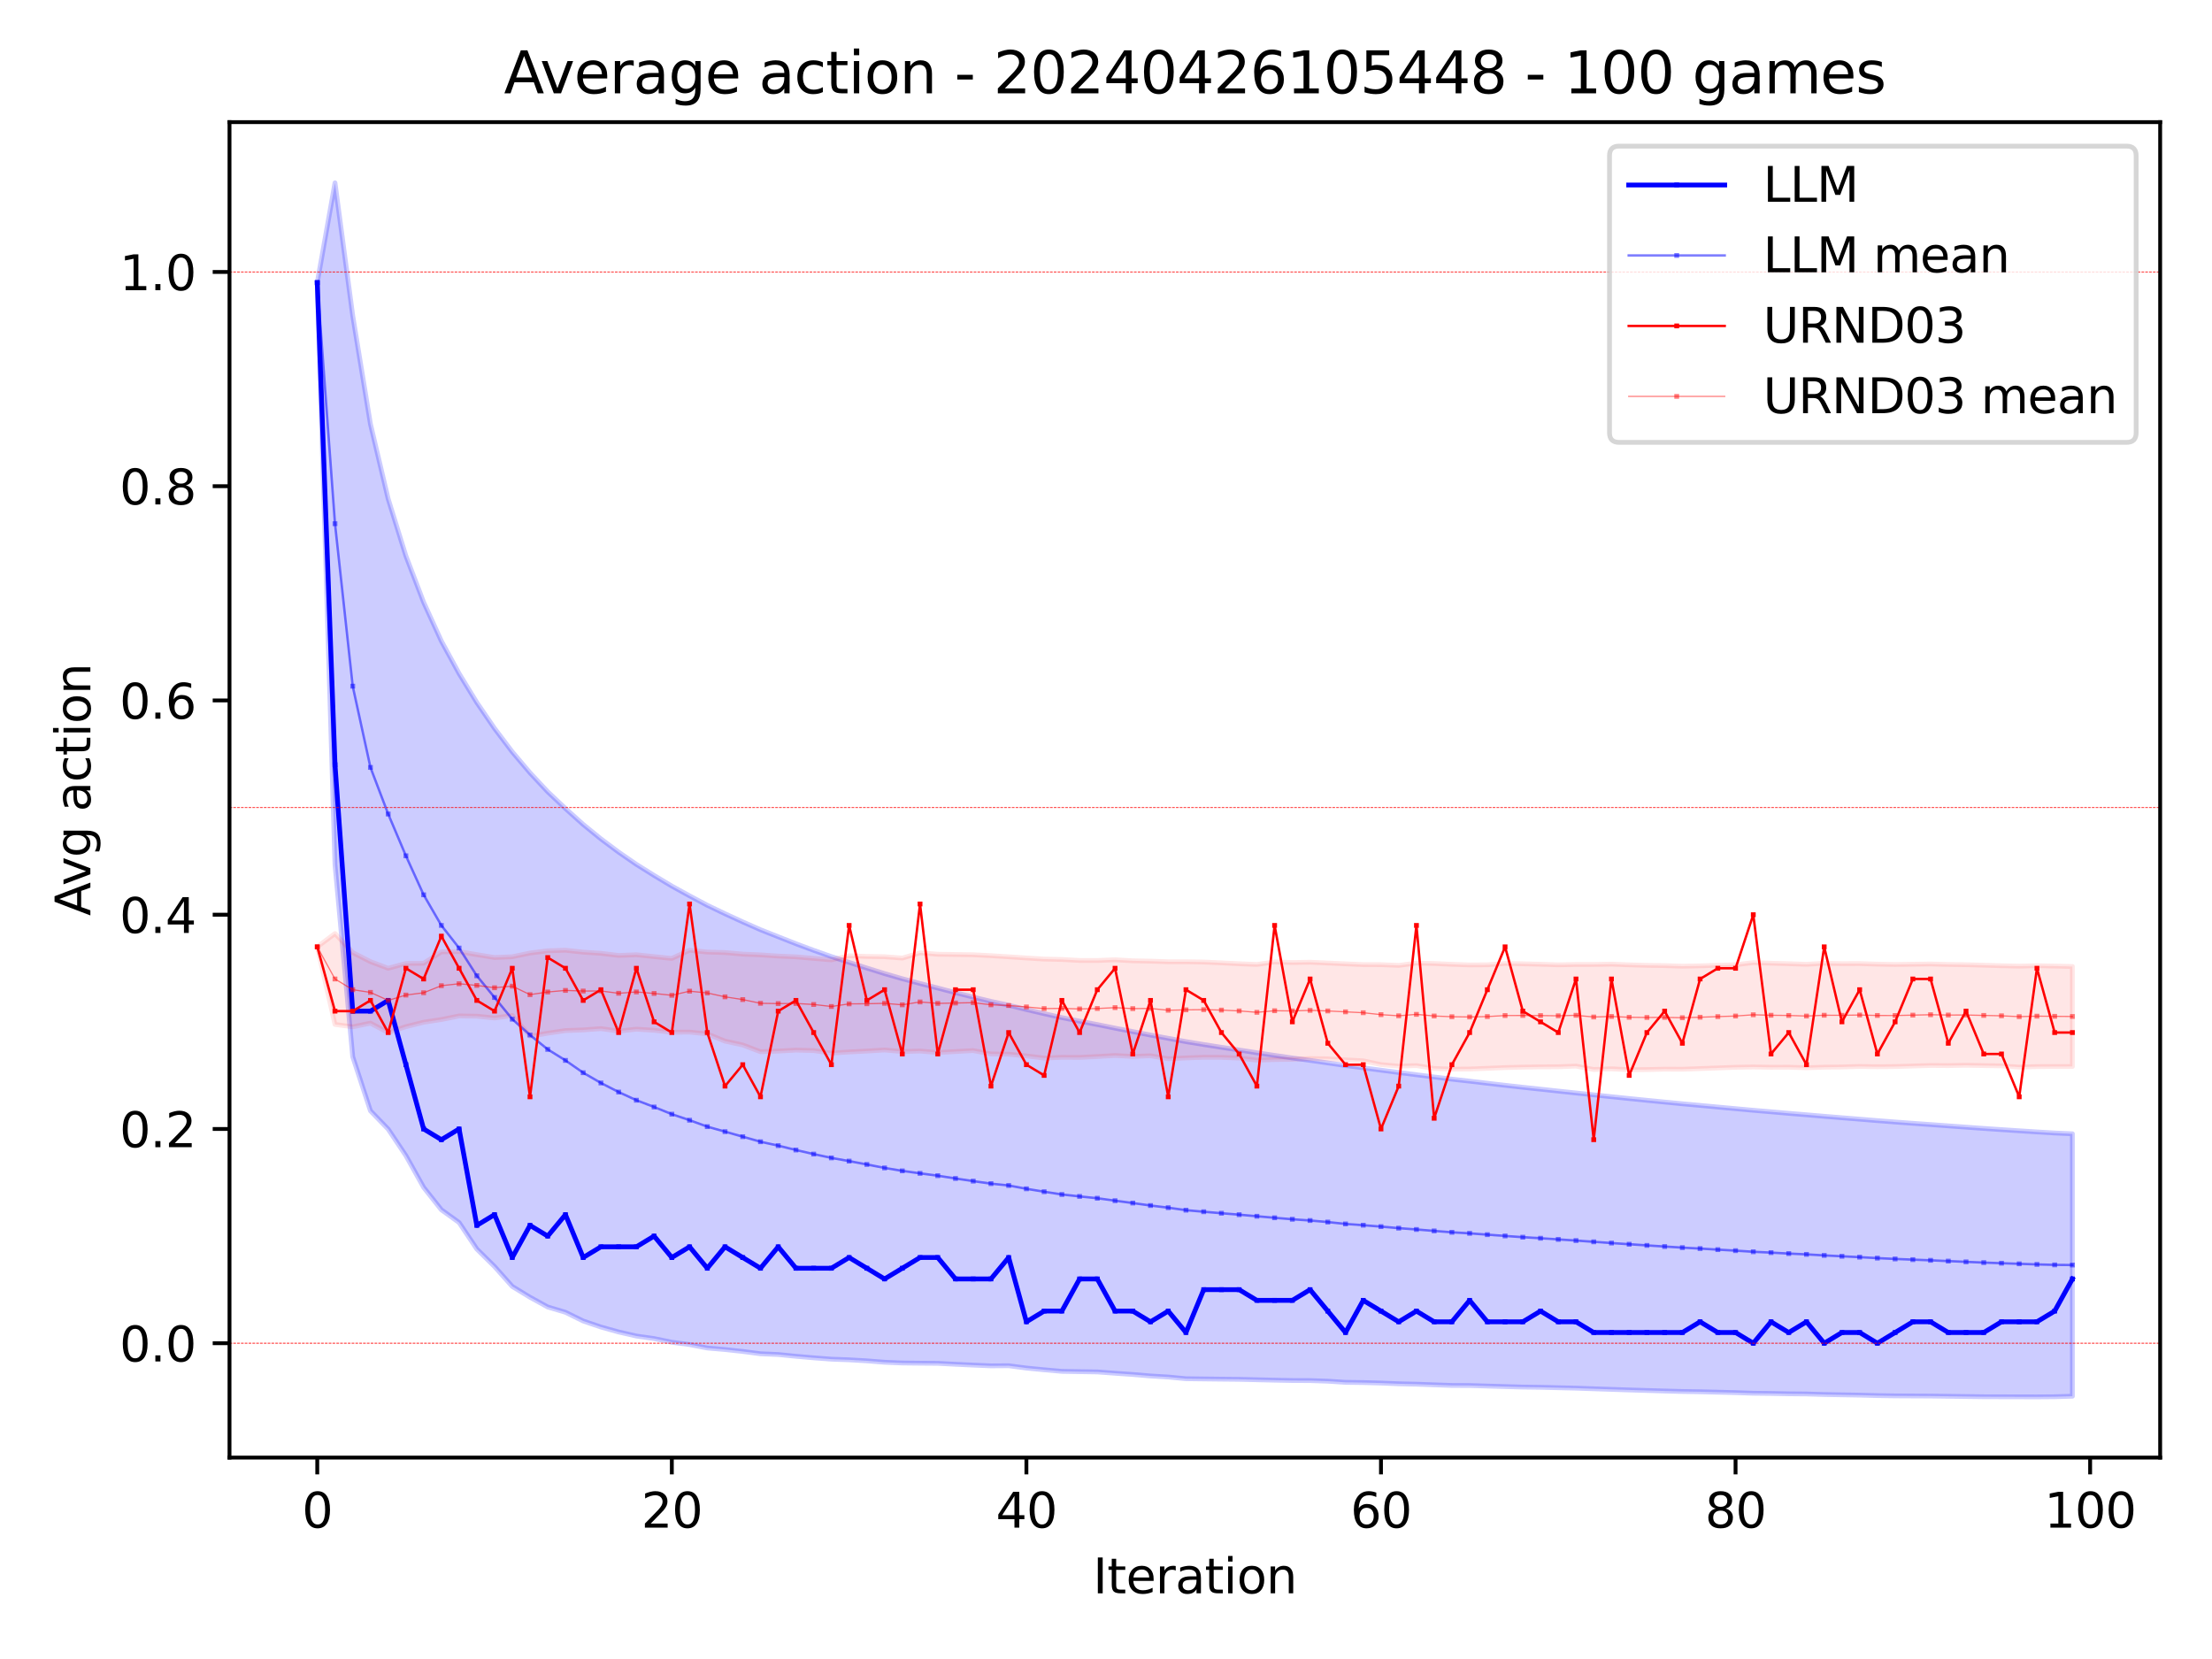 <?xml version="1.0" encoding="utf-8" standalone="no"?>
<!DOCTYPE svg PUBLIC "-//W3C//DTD SVG 1.1//EN"
  "http://www.w3.org/Graphics/SVG/1.1/DTD/svg11.dtd">
<svg xmlns:xlink="http://www.w3.org/1999/xlink" width="460.8pt" height="345.6pt" viewBox="0 0 460.8 345.6" xmlns="http://www.w3.org/2000/svg" version="1.1">
 <defs>
  <style type="text/css">*{stroke-linejoin: round; stroke-linecap: butt}</style>
 </defs>
 <g id="figure_1">
  <g id="patch_1">
   <path d="M 0 345.6 
L 460.8 345.6 
L 460.8 0 
L 0 0 
z
" style="fill: #ffffff"/>
  </g>
  <g id="axes_1">
   <g id="patch_2">
    <path d="M 47.81 303.64 
L 450 303.64 
L 450 25.44 
L 47.81 25.44 
z
" style="fill: #ffffff"/>
   </g>
   <g id="PolyCollection_1">
    <defs>
     <path id="m50f0338222" d="M 66.091 -286.716 
L 66.091 -286.716 
L 69.785 -307.515 
L 73.478 -279.846 
L 77.171 -257.272 
L 80.864 -241.672 
L 84.557 -229.789 
L 88.251 -220.139 
L 91.944 -212.054 
L 95.637 -205.291 
L 99.33 -199.254 
L 103.023 -193.855 
L 106.717 -188.973 
L 110.41 -184.613 
L 114.103 -180.659 
L 117.796 -177.17 
L 121.489 -173.853 
L 125.183 -170.844 
L 128.876 -168.081 
L 132.569 -165.536 
L 136.262 -163.228 
L 139.955 -161.009 
L 143.649 -158.98 
L 147.342 -157.016 
L 151.035 -155.247 
L 154.728 -153.551 
L 158.421 -151.921 
L 162.115 -150.458 
L 165.808 -149.004 
L 169.501 -147.627 
L 173.194 -146.322 
L 176.888 -145.116 
L 180.581 -143.936 
L 184.274 -142.782 
L 187.967 -141.71 
L 191.66 -140.72 
L 195.354 -139.773 
L 199.047 -138.807 
L 202.74 -137.88 
L 206.433 -136.99 
L 210.126 -136.195 
L 213.82 -135.294 
L 217.513 -134.438 
L 221.206 -133.611 
L 224.899 -132.877 
L 228.592 -132.168 
L 232.286 -131.42 
L 235.979 -130.696 
L 239.672 -129.979 
L 243.365 -129.298 
L 247.058 -128.61 
L 250.752 -128.009 
L 254.445 -127.427 
L 258.138 -126.863 
L 261.831 -126.294 
L 265.524 -125.741 
L 269.218 -125.203 
L 272.911 -124.701 
L 276.604 -124.175 
L 280.297 -123.634 
L 283.99 -123.152 
L 287.684 -122.665 
L 291.377 -122.175 
L 295.07 -121.712 
L 298.763 -121.245 
L 302.456 -120.789 
L 306.15 -120.376 
L 309.843 -119.94 
L 313.536 -119.514 
L 317.229 -119.098 
L 320.922 -118.705 
L 324.616 -118.307 
L 328.309 -117.916 
L 332.002 -117.522 
L 335.695 -117.135 
L 339.389 -116.757 
L 343.082 -116.385 
L 346.775 -116.021 
L 350.468 -115.664 
L 354.161 -115.327 
L 357.855 -114.983 
L 361.548 -114.646 
L 365.241 -114.305 
L 368.934 -113.993 
L 372.627 -113.674 
L 376.321 -113.373 
L 380.014 -113.055 
L 383.707 -112.753 
L 387.4 -112.456 
L 391.093 -112.154 
L 394.787 -111.867 
L 398.48 -111.597 
L 402.173 -111.332 
L 405.866 -111.06 
L 409.559 -110.792 
L 413.253 -110.528 
L 416.946 -110.28 
L 420.639 -110.037 
L 424.332 -109.798 
L 428.025 -109.576 
L 431.719 -109.409 
L 431.719 -54.739 
L 431.719 -54.739 
L 428.025 -54.631 
L 424.332 -54.605 
L 420.639 -54.612 
L 416.946 -54.621 
L 413.253 -54.63 
L 409.559 -54.676 
L 405.866 -54.725 
L 402.173 -54.775 
L 398.48 -54.792 
L 394.787 -54.81 
L 391.093 -54.868 
L 387.4 -54.969 
L 383.707 -55.032 
L 380.014 -55.1 
L 376.321 -55.212 
L 372.627 -55.246 
L 368.934 -55.323 
L 365.241 -55.362 
L 361.548 -55.491 
L 357.855 -55.581 
L 354.161 -55.674 
L 350.468 -55.728 
L 346.775 -55.83 
L 343.082 -55.937 
L 339.389 -56.05 
L 335.695 -56.168 
L 332.002 -56.292 
L 328.309 -56.423 
L 324.616 -56.509 
L 320.922 -56.601 
L 317.229 -56.648 
L 313.536 -56.75 
L 309.843 -56.858 
L 306.15 -56.973 
L 302.456 -56.989 
L 298.763 -57.116 
L 295.07 -57.25 
L 291.377 -57.335 
L 287.684 -57.485 
L 283.99 -57.584 
L 280.297 -57.633 
L 276.604 -57.872 
L 272.911 -57.997 
L 269.218 -58.009 
L 265.524 -58.086 
L 261.831 -58.171 
L 258.138 -58.263 
L 254.445 -58.299 
L 250.752 -58.341 
L 247.058 -58.39 
L 243.365 -58.742 
L 239.672 -58.959 
L 235.979 -59.272 
L 232.286 -59.527 
L 228.592 -59.801 
L 224.899 -59.857 
L 221.206 -59.922 
L 217.513 -60.252 
L 213.82 -60.609 
L 210.126 -61.093 
L 206.433 -61.067 
L 202.74 -61.223 
L 199.047 -61.397 
L 195.354 -61.594 
L 191.66 -61.621 
L 187.967 -61.662 
L 184.274 -61.819 
L 180.581 -62.111 
L 176.888 -62.326 
L 173.194 -62.459 
L 169.501 -62.739 
L 165.808 -63.061 
L 162.115 -63.431 
L 158.421 -63.589 
L 154.728 -64.067 
L 151.035 -64.469 
L 147.342 -64.787 
L 143.649 -65.503 
L 139.955 -65.987 
L 136.262 -66.754 
L 132.569 -67.276 
L 128.876 -68.124 
L 125.183 -69.154 
L 121.489 -70.411 
L 117.796 -72.227 
L 114.103 -73.329 
L 110.41 -75.359 
L 106.717 -77.608 
L 103.023 -81.754 
L 99.33 -85.403 
L 95.637 -90.921 
L 91.944 -93.581 
L 88.251 -98.248 
L 84.557 -104.857 
L 80.864 -110.38 
L 77.171 -114.196 
L 73.478 -125.469 
L 69.785 -165.493 
L 66.091 -286.716 
z
" style="stroke: #0000ff; stroke-opacity: 0.2"/>
    </defs>
    <g clip-path="url(#pe4ac4c0d62)">
     <use xlink:href="#m50f0338222" x="0" y="345.6" style="fill: #0000ff; fill-opacity: 0.2; stroke: #0000ff; stroke-opacity: 0.2"/>
    </g>
   </g>
   <g id="PolyCollection_2">
    <defs>
     <path id="m3427f6df3f" d="M 66.091 -148.354 
L 66.091 -148.354 
L 69.785 -151.127 
L 73.478 -147.158 
L 77.171 -145.279 
L 80.864 -143.891 
L 84.557 -144.894 
L 88.251 -144.93 
L 91.944 -147.315 
L 95.637 -147.372 
L 99.33 -146.736 
L 103.023 -146.131 
L 106.717 -146.289 
L 110.41 -147.07 
L 114.103 -147.533 
L 117.796 -147.648 
L 121.489 -147.251 
L 125.183 -147.011 
L 128.876 -146.564 
L 132.569 -146.709 
L 136.262 -146.318 
L 139.955 -145.944 
L 143.649 -147.65 
L 147.342 -147.271 
L 151.035 -147.168 
L 154.728 -146.841 
L 158.421 -146.685 
L 162.115 -146.434 
L 165.808 -146.273 
L 169.501 -145.956 
L 173.194 -145.644 
L 176.888 -146.496 
L 180.581 -146.356 
L 184.274 -146.303 
L 187.967 -146.014 
L 191.66 -147.106 
L 195.354 -146.818 
L 199.047 -146.763 
L 202.74 -146.708 
L 206.433 -146.516 
L 210.126 -146.281 
L 213.82 -146.036 
L 217.513 -145.809 
L 221.206 -145.728 
L 224.899 -145.523 
L 228.592 -145.514 
L 232.286 -145.661 
L 235.979 -145.447 
L 239.672 -145.379 
L 243.365 -145.249 
L 247.058 -145.249 
L 250.752 -145.191 
L 254.445 -145.023 
L 258.138 -144.836 
L 261.831 -144.684 
L 265.524 -145.217 
L 269.218 -145.088 
L 272.911 -145.153 
L 276.604 -144.987 
L 280.297 -144.818 
L 283.99 -144.65 
L 287.684 -144.642 
L 291.377 -144.488 
L 295.07 -144.968 
L 298.763 -144.885 
L 302.456 -144.716 
L 306.15 -144.589 
L 309.843 -144.614 
L 313.536 -144.891 
L 317.229 -144.825 
L 320.922 -144.729 
L 324.616 -144.61 
L 328.309 -144.68 
L 332.002 -144.681 
L 335.695 -144.751 
L 339.389 -144.606 
L 343.082 -144.497 
L 346.775 -144.444 
L 350.468 -144.322 
L 354.161 -144.394 
L 357.855 -144.514 
L 361.548 -144.63 
L 365.241 -145.074 
L 368.934 -144.946 
L 372.627 -144.845 
L 376.321 -144.718 
L 380.014 -144.934 
L 383.707 -144.856 
L 387.4 -144.869 
L 391.093 -144.752 
L 394.787 -144.678 
L 398.48 -144.732 
L 402.173 -144.785 
L 405.866 -144.681 
L 409.559 -144.634 
L 413.253 -144.526 
L 416.946 -144.419 
L 420.639 -144.331 
L 424.332 -144.429 
L 428.025 -144.346 
L 431.719 -144.265 
L 431.719 -123.431 
L 431.719 -123.431 
L 428.025 -123.418 
L 424.332 -123.404 
L 420.639 -123.296 
L 416.946 -123.556 
L 413.253 -123.617 
L 409.559 -123.68 
L 405.866 -123.615 
L 402.173 -123.639 
L 398.48 -123.528 
L 394.787 -123.415 
L 391.093 -123.371 
L 387.4 -123.436 
L 383.707 -123.328 
L 380.014 -123.282 
L 376.321 -123.163 
L 372.627 -123.276 
L 368.934 -123.261 
L 365.241 -123.33 
L 361.548 -123.259 
L 357.855 -123.127 
L 354.161 -122.992 
L 350.468 -122.86 
L 346.775 -122.876 
L 343.082 -122.788 
L 339.389 -122.763 
L 335.695 -122.945 
L 332.002 -122.802 
L 328.309 -123.512 
L 324.616 -123.369 
L 320.922 -123.35 
L 317.229 -123.292 
L 313.536 -123.199 
L 309.843 -123.049 
L 306.15 -122.904 
L 302.456 -122.877 
L 298.763 -123.021 
L 295.07 -123.614 
L 291.377 -123.497 
L 287.684 -123.823 
L 283.99 -124.608 
L 280.297 -124.808 
L 276.604 -125.018 
L 272.911 -125.088 
L 269.218 -124.92 
L 265.524 -124.873 
L 261.831 -124.748 
L 258.138 -125.176 
L 254.445 -125.334 
L 250.752 -125.35 
L 247.058 -125.215 
L 243.365 -125.044 
L 239.672 -125.665 
L 235.979 -125.525 
L 232.286 -125.722 
L 228.592 -125.505 
L 224.899 -125.318 
L 221.206 -125.342 
L 217.513 -125.182 
L 213.82 -125.634 
L 210.126 -125.991 
L 206.433 -126.044 
L 202.74 -126.743 
L 199.047 -126.543 
L 195.354 -126.334 
L 191.66 -126.648 
L 187.967 -126.54 
L 184.274 -126.871 
L 180.581 -126.641 
L 176.888 -126.456 
L 173.194 -126.218 
L 169.501 -126.743 
L 165.808 -126.843 
L 162.115 -126.635 
L 158.421 -126.504 
L 154.728 -127.908 
L 151.035 -128.711 
L 147.342 -130.225 
L 143.649 -130.596 
L 139.955 -130.572 
L 136.262 -130.974 
L 132.569 -131.206 
L 128.876 -130.803 
L 125.183 -131.319 
L 121.489 -131.045 
L 117.796 -130.909 
L 114.103 -130.365 
L 110.41 -129.725 
L 106.717 -134.053 
L 103.023 -133.535 
L 99.33 -133.904 
L 95.637 -133.962 
L 91.944 -133.213 
L 88.251 -132.649 
L 84.557 -131.729 
L 80.864 -130.501 
L 77.171 -132.459 
L 73.478 -131.697 
L 69.785 -132.191 
L 66.091 -148.354 
z
" style="stroke: #ff0000; stroke-opacity: 0.1"/>
    </defs>
    <g clip-path="url(#pe4ac4c0d62)">
     <use xlink:href="#m3427f6df3f" x="0" y="345.6" style="fill: #ff0000; fill-opacity: 0.1; stroke: #ff0000; stroke-opacity: 0.1"/>
    </g>
   </g>
   <g id="matplotlib.axis_1">
    <g id="xtick_1">
     <g id="line2d_1">
      <defs>
       <path id="mf807f2c4c4" d="M 0 0 
L 0 3.5 
" style="stroke: #000000; stroke-width: 0.8"/>
      </defs>
      <g>
       <use xlink:href="#mf807f2c4c4" x="66.091" y="303.64" style="stroke: #000000; stroke-width: 0.8"/>
      </g>
     </g>
     <g id="text_1">
      <!-- 0 -->
      <g transform="translate(62.91 318.238) scale(0.1 -0.1)">
       <defs>
        <path id="DejaVuSans-30" d="M 2034 4250 
Q 1547 4250 1301 3770 
Q 1056 3291 1056 2328 
Q 1056 1369 1301 889 
Q 1547 409 2034 409 
Q 2525 409 2770 889 
Q 3016 1369 3016 2328 
Q 3016 3291 2770 3770 
Q 2525 4250 2034 4250 
z
M 2034 4750 
Q 2819 4750 3233 4129 
Q 3647 3509 3647 2328 
Q 3647 1150 3233 529 
Q 2819 -91 2034 -91 
Q 1250 -91 836 529 
Q 422 1150 422 2328 
Q 422 3509 836 4129 
Q 1250 4750 2034 4750 
z
" transform="scale(0.016)"/>
       </defs>
       <use xlink:href="#DejaVuSans-30"/>
      </g>
     </g>
    </g>
    <g id="xtick_2">
     <g id="line2d_2">
      <g>
       <use xlink:href="#mf807f2c4c4" x="139.955" y="303.64" style="stroke: #000000; stroke-width: 0.8"/>
      </g>
     </g>
     <g id="text_2">
      <!-- 20 -->
      <g transform="translate(133.593 318.238) scale(0.1 -0.1)">
       <defs>
        <path id="DejaVuSans-32" d="M 1228 531 
L 3431 531 
L 3431 0 
L 469 0 
L 469 531 
Q 828 903 1448 1529 
Q 2069 2156 2228 2338 
Q 2531 2678 2651 2914 
Q 2772 3150 2772 3378 
Q 2772 3750 2511 3984 
Q 2250 4219 1831 4219 
Q 1534 4219 1204 4116 
Q 875 4013 500 3803 
L 500 4441 
Q 881 4594 1212 4672 
Q 1544 4750 1819 4750 
Q 2544 4750 2975 4387 
Q 3406 4025 3406 3419 
Q 3406 3131 3298 2873 
Q 3191 2616 2906 2266 
Q 2828 2175 2409 1742 
Q 1991 1309 1228 531 
z
" transform="scale(0.016)"/>
       </defs>
       <use xlink:href="#DejaVuSans-32"/>
       <use xlink:href="#DejaVuSans-30" x="63.623"/>
      </g>
     </g>
    </g>
    <g id="xtick_3">
     <g id="line2d_3">
      <g>
       <use xlink:href="#mf807f2c4c4" x="213.82" y="303.64" style="stroke: #000000; stroke-width: 0.8"/>
      </g>
     </g>
     <g id="text_3">
      <!-- 40 -->
      <g transform="translate(207.457 318.238) scale(0.1 -0.1)">
       <defs>
        <path id="DejaVuSans-34" d="M 2419 4116 
L 825 1625 
L 2419 1625 
L 2419 4116 
z
M 2253 4666 
L 3047 4666 
L 3047 1625 
L 3713 1625 
L 3713 1100 
L 3047 1100 
L 3047 0 
L 2419 0 
L 2419 1100 
L 313 1100 
L 313 1709 
L 2253 4666 
z
" transform="scale(0.016)"/>
       </defs>
       <use xlink:href="#DejaVuSans-34"/>
       <use xlink:href="#DejaVuSans-30" x="63.623"/>
      </g>
     </g>
    </g>
    <g id="xtick_4">
     <g id="line2d_4">
      <g>
       <use xlink:href="#mf807f2c4c4" x="287.684" y="303.64" style="stroke: #000000; stroke-width: 0.8"/>
      </g>
     </g>
     <g id="text_4">
      <!-- 60 -->
      <g transform="translate(281.321 318.238) scale(0.1 -0.1)">
       <defs>
        <path id="DejaVuSans-36" d="M 2113 2584 
Q 1688 2584 1439 2293 
Q 1191 2003 1191 1497 
Q 1191 994 1439 701 
Q 1688 409 2113 409 
Q 2538 409 2786 701 
Q 3034 994 3034 1497 
Q 3034 2003 2786 2293 
Q 2538 2584 2113 2584 
z
M 3366 4563 
L 3366 3988 
Q 3128 4100 2886 4159 
Q 2644 4219 2406 4219 
Q 1781 4219 1451 3797 
Q 1122 3375 1075 2522 
Q 1259 2794 1537 2939 
Q 1816 3084 2150 3084 
Q 2853 3084 3261 2657 
Q 3669 2231 3669 1497 
Q 3669 778 3244 343 
Q 2819 -91 2113 -91 
Q 1303 -91 875 529 
Q 447 1150 447 2328 
Q 447 3434 972 4092 
Q 1497 4750 2381 4750 
Q 2619 4750 2861 4703 
Q 3103 4656 3366 4563 
z
" transform="scale(0.016)"/>
       </defs>
       <use xlink:href="#DejaVuSans-36"/>
       <use xlink:href="#DejaVuSans-30" x="63.623"/>
      </g>
     </g>
    </g>
    <g id="xtick_5">
     <g id="line2d_5">
      <g>
       <use xlink:href="#mf807f2c4c4" x="361.548" y="303.64" style="stroke: #000000; stroke-width: 0.8"/>
      </g>
     </g>
     <g id="text_5">
      <!-- 80 -->
      <g transform="translate(355.185 318.238) scale(0.1 -0.1)">
       <defs>
        <path id="DejaVuSans-38" d="M 2034 2216 
Q 1584 2216 1326 1975 
Q 1069 1734 1069 1313 
Q 1069 891 1326 650 
Q 1584 409 2034 409 
Q 2484 409 2743 651 
Q 3003 894 3003 1313 
Q 3003 1734 2745 1975 
Q 2488 2216 2034 2216 
z
M 1403 2484 
Q 997 2584 770 2862 
Q 544 3141 544 3541 
Q 544 4100 942 4425 
Q 1341 4750 2034 4750 
Q 2731 4750 3128 4425 
Q 3525 4100 3525 3541 
Q 3525 3141 3298 2862 
Q 3072 2584 2669 2484 
Q 3125 2378 3379 2068 
Q 3634 1759 3634 1313 
Q 3634 634 3220 271 
Q 2806 -91 2034 -91 
Q 1263 -91 848 271 
Q 434 634 434 1313 
Q 434 1759 690 2068 
Q 947 2378 1403 2484 
z
M 1172 3481 
Q 1172 3119 1398 2916 
Q 1625 2713 2034 2713 
Q 2441 2713 2670 2916 
Q 2900 3119 2900 3481 
Q 2900 3844 2670 4047 
Q 2441 4250 2034 4250 
Q 1625 4250 1398 4047 
Q 1172 3844 1172 3481 
z
" transform="scale(0.016)"/>
       </defs>
       <use xlink:href="#DejaVuSans-38"/>
       <use xlink:href="#DejaVuSans-30" x="63.623"/>
      </g>
     </g>
    </g>
    <g id="xtick_6">
     <g id="line2d_6">
      <g>
       <use xlink:href="#mf807f2c4c4" x="435.412" y="303.64" style="stroke: #000000; stroke-width: 0.8"/>
      </g>
     </g>
     <g id="text_6">
      <!-- 100 -->
      <g transform="translate(425.868 318.238) scale(0.1 -0.1)">
       <defs>
        <path id="DejaVuSans-31" d="M 794 531 
L 1825 531 
L 1825 4091 
L 703 3866 
L 703 4441 
L 1819 4666 
L 2450 4666 
L 2450 531 
L 3481 531 
L 3481 0 
L 794 0 
L 794 531 
z
" transform="scale(0.016)"/>
       </defs>
       <use xlink:href="#DejaVuSans-31"/>
       <use xlink:href="#DejaVuSans-30" x="63.623"/>
       <use xlink:href="#DejaVuSans-30" x="127.246"/>
      </g>
     </g>
    </g>
    <g id="text_7">
     <!-- Iteration -->
     <g transform="translate(227.696 331.917) scale(0.1 -0.1)">
      <defs>
       <path id="DejaVuSans-49" d="M 628 4666 
L 1259 4666 
L 1259 0 
L 628 0 
L 628 4666 
z
" transform="scale(0.016)"/>
       <path id="DejaVuSans-74" d="M 1172 4494 
L 1172 3500 
L 2356 3500 
L 2356 3053 
L 1172 3053 
L 1172 1153 
Q 1172 725 1289 603 
Q 1406 481 1766 481 
L 2356 481 
L 2356 0 
L 1766 0 
Q 1100 0 847 248 
Q 594 497 594 1153 
L 594 3053 
L 172 3053 
L 172 3500 
L 594 3500 
L 594 4494 
L 1172 4494 
z
" transform="scale(0.016)"/>
       <path id="DejaVuSans-65" d="M 3597 1894 
L 3597 1613 
L 953 1613 
Q 991 1019 1311 708 
Q 1631 397 2203 397 
Q 2534 397 2845 478 
Q 3156 559 3463 722 
L 3463 178 
Q 3153 47 2828 -22 
Q 2503 -91 2169 -91 
Q 1331 -91 842 396 
Q 353 884 353 1716 
Q 353 2575 817 3079 
Q 1281 3584 2069 3584 
Q 2775 3584 3186 3129 
Q 3597 2675 3597 1894 
z
M 3022 2063 
Q 3016 2534 2758 2815 
Q 2500 3097 2075 3097 
Q 1594 3097 1305 2825 
Q 1016 2553 972 2059 
L 3022 2063 
z
" transform="scale(0.016)"/>
       <path id="DejaVuSans-72" d="M 2631 2963 
Q 2534 3019 2420 3045 
Q 2306 3072 2169 3072 
Q 1681 3072 1420 2755 
Q 1159 2438 1159 1844 
L 1159 0 
L 581 0 
L 581 3500 
L 1159 3500 
L 1159 2956 
Q 1341 3275 1631 3429 
Q 1922 3584 2338 3584 
Q 2397 3584 2469 3576 
Q 2541 3569 2628 3553 
L 2631 2963 
z
" transform="scale(0.016)"/>
       <path id="DejaVuSans-61" d="M 2194 1759 
Q 1497 1759 1228 1600 
Q 959 1441 959 1056 
Q 959 750 1161 570 
Q 1363 391 1709 391 
Q 2188 391 2477 730 
Q 2766 1069 2766 1631 
L 2766 1759 
L 2194 1759 
z
M 3341 1997 
L 3341 0 
L 2766 0 
L 2766 531 
Q 2569 213 2275 61 
Q 1981 -91 1556 -91 
Q 1019 -91 701 211 
Q 384 513 384 1019 
Q 384 1609 779 1909 
Q 1175 2209 1959 2209 
L 2766 2209 
L 2766 2266 
Q 2766 2663 2505 2880 
Q 2244 3097 1772 3097 
Q 1472 3097 1187 3025 
Q 903 2953 641 2809 
L 641 3341 
Q 956 3463 1253 3523 
Q 1550 3584 1831 3584 
Q 2591 3584 2966 3190 
Q 3341 2797 3341 1997 
z
" transform="scale(0.016)"/>
       <path id="DejaVuSans-69" d="M 603 3500 
L 1178 3500 
L 1178 0 
L 603 0 
L 603 3500 
z
M 603 4863 
L 1178 4863 
L 1178 4134 
L 603 4134 
L 603 4863 
z
" transform="scale(0.016)"/>
       <path id="DejaVuSans-6f" d="M 1959 3097 
Q 1497 3097 1228 2736 
Q 959 2375 959 1747 
Q 959 1119 1226 758 
Q 1494 397 1959 397 
Q 2419 397 2687 759 
Q 2956 1122 2956 1747 
Q 2956 2369 2687 2733 
Q 2419 3097 1959 3097 
z
M 1959 3584 
Q 2709 3584 3137 3096 
Q 3566 2609 3566 1747 
Q 3566 888 3137 398 
Q 2709 -91 1959 -91 
Q 1206 -91 779 398 
Q 353 888 353 1747 
Q 353 2609 779 3096 
Q 1206 3584 1959 3584 
z
" transform="scale(0.016)"/>
       <path id="DejaVuSans-6e" d="M 3513 2113 
L 3513 0 
L 2938 0 
L 2938 2094 
Q 2938 2591 2744 2837 
Q 2550 3084 2163 3084 
Q 1697 3084 1428 2787 
Q 1159 2491 1159 1978 
L 1159 0 
L 581 0 
L 581 3500 
L 1159 3500 
L 1159 2956 
Q 1366 3272 1645 3428 
Q 1925 3584 2291 3584 
Q 2894 3584 3203 3211 
Q 3513 2838 3513 2113 
z
" transform="scale(0.016)"/>
      </defs>
      <use xlink:href="#DejaVuSans-49"/>
      <use xlink:href="#DejaVuSans-74" x="29.492"/>
      <use xlink:href="#DejaVuSans-65" x="68.701"/>
      <use xlink:href="#DejaVuSans-72" x="130.225"/>
      <use xlink:href="#DejaVuSans-61" x="171.338"/>
      <use xlink:href="#DejaVuSans-74" x="232.617"/>
      <use xlink:href="#DejaVuSans-69" x="271.826"/>
      <use xlink:href="#DejaVuSans-6f" x="299.609"/>
      <use xlink:href="#DejaVuSans-6e" x="360.791"/>
     </g>
    </g>
   </g>
   <g id="matplotlib.axis_2">
    <g id="ytick_1">
     <g id="line2d_7">
      <defs>
       <path id="m0e6334db52" d="M 0 0 
L -3.5 0 
" style="stroke: #000000; stroke-width: 0.8"/>
      </defs>
      <g>
       <use xlink:href="#m0e6334db52" x="47.81" y="279.817" style="stroke: #000000; stroke-width: 0.8"/>
      </g>
     </g>
     <g id="text_8">
      <!-- 0.0 -->
      <g transform="translate(24.907 283.616) scale(0.1 -0.1)">
       <defs>
        <path id="DejaVuSans-2e" d="M 684 794 
L 1344 794 
L 1344 0 
L 684 0 
L 684 794 
z
" transform="scale(0.016)"/>
       </defs>
       <use xlink:href="#DejaVuSans-30"/>
       <use xlink:href="#DejaVuSans-2e" x="63.623"/>
       <use xlink:href="#DejaVuSans-30" x="95.41"/>
      </g>
     </g>
    </g>
    <g id="ytick_2">
     <g id="line2d_8">
      <g>
       <use xlink:href="#m0e6334db52" x="47.81" y="235.184" style="stroke: #000000; stroke-width: 0.8"/>
      </g>
     </g>
     <g id="text_9">
      <!-- 0.2 -->
      <g transform="translate(24.907 238.983) scale(0.1 -0.1)">
       <use xlink:href="#DejaVuSans-30"/>
       <use xlink:href="#DejaVuSans-2e" x="63.623"/>
       <use xlink:href="#DejaVuSans-32" x="95.41"/>
      </g>
     </g>
    </g>
    <g id="ytick_3">
     <g id="line2d_9">
      <g>
       <use xlink:href="#m0e6334db52" x="47.81" y="190.551" style="stroke: #000000; stroke-width: 0.8"/>
      </g>
     </g>
     <g id="text_10">
      <!-- 0.4 -->
      <g transform="translate(24.907 194.35) scale(0.1 -0.1)">
       <use xlink:href="#DejaVuSans-30"/>
       <use xlink:href="#DejaVuSans-2e" x="63.623"/>
       <use xlink:href="#DejaVuSans-34" x="95.41"/>
      </g>
     </g>
    </g>
    <g id="ytick_4">
     <g id="line2d_10">
      <g>
       <use xlink:href="#m0e6334db52" x="47.81" y="145.918" style="stroke: #000000; stroke-width: 0.8"/>
      </g>
     </g>
     <g id="text_11">
      <!-- 0.6 -->
      <g transform="translate(24.907 149.717) scale(0.1 -0.1)">
       <use xlink:href="#DejaVuSans-30"/>
       <use xlink:href="#DejaVuSans-2e" x="63.623"/>
       <use xlink:href="#DejaVuSans-36" x="95.41"/>
      </g>
     </g>
    </g>
    <g id="ytick_5">
     <g id="line2d_11">
      <g>
       <use xlink:href="#m0e6334db52" x="47.81" y="101.285" style="stroke: #000000; stroke-width: 0.8"/>
      </g>
     </g>
     <g id="text_12">
      <!-- 0.8 -->
      <g transform="translate(24.907 105.084) scale(0.1 -0.1)">
       <use xlink:href="#DejaVuSans-30"/>
       <use xlink:href="#DejaVuSans-2e" x="63.623"/>
       <use xlink:href="#DejaVuSans-38" x="95.41"/>
      </g>
     </g>
    </g>
    <g id="ytick_6">
     <g id="line2d_12">
      <g>
       <use xlink:href="#m0e6334db52" x="47.81" y="56.652" style="stroke: #000000; stroke-width: 0.8"/>
      </g>
     </g>
     <g id="text_13">
      <!-- 1.0 -->
      <g transform="translate(24.907 60.452) scale(0.1 -0.1)">
       <use xlink:href="#DejaVuSans-31"/>
       <use xlink:href="#DejaVuSans-2e" x="63.623"/>
       <use xlink:href="#DejaVuSans-30" x="95.41"/>
      </g>
     </g>
    </g>
    <g id="text_14">
     <!-- Avg action -->
     <g transform="translate(18.827 190.78) rotate(-90) scale(0.1 -0.1)">
      <defs>
       <path id="DejaVuSans-41" d="M 2188 4044 
L 1331 1722 
L 3047 1722 
L 2188 4044 
z
M 1831 4666 
L 2547 4666 
L 4325 0 
L 3669 0 
L 3244 1197 
L 1141 1197 
L 716 0 
L 50 0 
L 1831 4666 
z
" transform="scale(0.016)"/>
       <path id="DejaVuSans-76" d="M 191 3500 
L 800 3500 
L 1894 563 
L 2988 3500 
L 3597 3500 
L 2284 0 
L 1503 0 
L 191 3500 
z
" transform="scale(0.016)"/>
       <path id="DejaVuSans-67" d="M 2906 1791 
Q 2906 2416 2648 2759 
Q 2391 3103 1925 3103 
Q 1463 3103 1205 2759 
Q 947 2416 947 1791 
Q 947 1169 1205 825 
Q 1463 481 1925 481 
Q 2391 481 2648 825 
Q 2906 1169 2906 1791 
z
M 3481 434 
Q 3481 -459 3084 -895 
Q 2688 -1331 1869 -1331 
Q 1566 -1331 1297 -1286 
Q 1028 -1241 775 -1147 
L 775 -588 
Q 1028 -725 1275 -790 
Q 1522 -856 1778 -856 
Q 2344 -856 2625 -561 
Q 2906 -266 2906 331 
L 2906 616 
Q 2728 306 2450 153 
Q 2172 0 1784 0 
Q 1141 0 747 490 
Q 353 981 353 1791 
Q 353 2603 747 3093 
Q 1141 3584 1784 3584 
Q 2172 3584 2450 3431 
Q 2728 3278 2906 2969 
L 2906 3500 
L 3481 3500 
L 3481 434 
z
" transform="scale(0.016)"/>
       <path id="DejaVuSans-20" transform="scale(0.016)"/>
       <path id="DejaVuSans-63" d="M 3122 3366 
L 3122 2828 
Q 2878 2963 2633 3030 
Q 2388 3097 2138 3097 
Q 1578 3097 1268 2742 
Q 959 2388 959 1747 
Q 959 1106 1268 751 
Q 1578 397 2138 397 
Q 2388 397 2633 464 
Q 2878 531 3122 666 
L 3122 134 
Q 2881 22 2623 -34 
Q 2366 -91 2075 -91 
Q 1284 -91 818 406 
Q 353 903 353 1747 
Q 353 2603 823 3093 
Q 1294 3584 2113 3584 
Q 2378 3584 2631 3529 
Q 2884 3475 3122 3366 
z
" transform="scale(0.016)"/>
      </defs>
      <use xlink:href="#DejaVuSans-41"/>
      <use xlink:href="#DejaVuSans-76" x="62.533"/>
      <use xlink:href="#DejaVuSans-67" x="121.713"/>
      <use xlink:href="#DejaVuSans-20" x="185.189"/>
      <use xlink:href="#DejaVuSans-61" x="216.977"/>
      <use xlink:href="#DejaVuSans-63" x="278.256"/>
      <use xlink:href="#DejaVuSans-74" x="333.236"/>
      <use xlink:href="#DejaVuSans-69" x="372.445"/>
      <use xlink:href="#DejaVuSans-6f" x="400.229"/>
      <use xlink:href="#DejaVuSans-6e" x="461.41"/>
     </g>
    </g>
   </g>
   <g id="line2d_13">
    <path d="M 66.091 58.884 
L 69.785 159.308 
L 73.478 210.636 
L 77.171 210.636 
L 80.864 208.404 
L 84.557 221.794 
L 88.251 235.184 
L 91.944 237.416 
L 95.637 235.184 
L 99.33 255.269 
L 103.023 253.037 
L 106.717 261.964 
L 110.41 255.269 
L 114.103 257.501 
L 117.796 253.037 
L 121.489 261.964 
L 125.183 259.732 
L 128.876 259.732 
L 132.569 259.732 
L 136.262 257.501 
L 139.955 261.964 
L 143.649 259.732 
L 147.342 264.196 
L 151.035 259.732 
L 154.728 261.964 
L 158.421 264.196 
L 162.115 259.732 
L 165.808 264.196 
L 169.501 264.196 
L 173.194 264.196 
L 176.888 261.964 
L 180.581 264.196 
L 184.274 266.427 
L 187.967 264.196 
L 191.66 261.964 
L 195.354 261.964 
L 199.047 266.427 
L 202.74 266.427 
L 206.433 266.427 
L 210.126 261.964 
L 213.82 275.354 
L 217.513 273.122 
L 221.206 273.122 
L 224.899 266.427 
L 228.592 266.427 
L 232.286 273.122 
L 235.979 273.122 
L 239.672 275.354 
L 243.365 273.122 
L 247.058 277.585 
L 250.752 268.659 
L 254.445 268.659 
L 258.138 268.659 
L 261.831 270.89 
L 265.524 270.89 
L 269.218 270.89 
L 272.911 268.659 
L 276.604 273.122 
L 280.297 277.585 
L 283.99 270.89 
L 287.684 273.122 
L 291.377 275.354 
L 295.07 273.122 
L 298.763 275.354 
L 302.456 275.354 
L 306.15 270.89 
L 309.843 275.354 
L 313.536 275.354 
L 317.229 275.354 
L 320.922 273.122 
L 324.616 275.354 
L 328.309 275.354 
L 332.002 277.585 
L 335.695 277.585 
L 339.389 277.585 
L 343.082 277.585 
L 346.775 277.585 
L 350.468 277.585 
L 354.161 275.354 
L 357.855 277.585 
L 361.548 277.585 
L 365.241 279.817 
L 368.934 275.354 
L 372.627 277.585 
L 376.321 275.354 
L 380.014 279.817 
L 383.707 277.585 
L 387.4 277.585 
L 391.093 279.817 
L 394.787 277.585 
L 398.48 275.354 
L 402.173 275.354 
L 405.866 277.585 
L 409.559 277.585 
L 413.253 277.585 
L 416.946 275.354 
L 420.639 275.354 
L 424.332 275.354 
L 428.025 273.122 
L 431.719 266.427 
" clip-path="url(#pe4ac4c0d62)" style="fill: none; stroke: #0000ff; stroke-linecap: square"/>
    <defs>
     <path id="mb43f7a8f25" d="M -0.5 0.5 
L 0.5 0.5 
L 0.5 -0.5 
L -0.5 -0.5 
z
"/>
    </defs>
    <g clip-path="url(#pe4ac4c0d62)">
     <use xlink:href="#mb43f7a8f25" x="66.091" y="58.884" style="fill: #0000ff"/>
     <use xlink:href="#mb43f7a8f25" x="69.785" y="159.308" style="fill: #0000ff"/>
     <use xlink:href="#mb43f7a8f25" x="73.478" y="210.636" style="fill: #0000ff"/>
     <use xlink:href="#mb43f7a8f25" x="77.171" y="210.636" style="fill: #0000ff"/>
     <use xlink:href="#mb43f7a8f25" x="80.864" y="208.404" style="fill: #0000ff"/>
     <use xlink:href="#mb43f7a8f25" x="84.557" y="221.794" style="fill: #0000ff"/>
     <use xlink:href="#mb43f7a8f25" x="88.251" y="235.184" style="fill: #0000ff"/>
     <use xlink:href="#mb43f7a8f25" x="91.944" y="237.416" style="fill: #0000ff"/>
     <use xlink:href="#mb43f7a8f25" x="95.637" y="235.184" style="fill: #0000ff"/>
     <use xlink:href="#mb43f7a8f25" x="99.33" y="255.269" style="fill: #0000ff"/>
     <use xlink:href="#mb43f7a8f25" x="103.023" y="253.037" style="fill: #0000ff"/>
     <use xlink:href="#mb43f7a8f25" x="106.717" y="261.964" style="fill: #0000ff"/>
     <use xlink:href="#mb43f7a8f25" x="110.41" y="255.269" style="fill: #0000ff"/>
     <use xlink:href="#mb43f7a8f25" x="114.103" y="257.501" style="fill: #0000ff"/>
     <use xlink:href="#mb43f7a8f25" x="117.796" y="253.037" style="fill: #0000ff"/>
     <use xlink:href="#mb43f7a8f25" x="121.489" y="261.964" style="fill: #0000ff"/>
     <use xlink:href="#mb43f7a8f25" x="125.183" y="259.732" style="fill: #0000ff"/>
     <use xlink:href="#mb43f7a8f25" x="128.876" y="259.732" style="fill: #0000ff"/>
     <use xlink:href="#mb43f7a8f25" x="132.569" y="259.732" style="fill: #0000ff"/>
     <use xlink:href="#mb43f7a8f25" x="136.262" y="257.501" style="fill: #0000ff"/>
     <use xlink:href="#mb43f7a8f25" x="139.955" y="261.964" style="fill: #0000ff"/>
     <use xlink:href="#mb43f7a8f25" x="143.649" y="259.732" style="fill: #0000ff"/>
     <use xlink:href="#mb43f7a8f25" x="147.342" y="264.196" style="fill: #0000ff"/>
     <use xlink:href="#mb43f7a8f25" x="151.035" y="259.732" style="fill: #0000ff"/>
     <use xlink:href="#mb43f7a8f25" x="154.728" y="261.964" style="fill: #0000ff"/>
     <use xlink:href="#mb43f7a8f25" x="158.421" y="264.196" style="fill: #0000ff"/>
     <use xlink:href="#mb43f7a8f25" x="162.115" y="259.732" style="fill: #0000ff"/>
     <use xlink:href="#mb43f7a8f25" x="165.808" y="264.196" style="fill: #0000ff"/>
     <use xlink:href="#mb43f7a8f25" x="169.501" y="264.196" style="fill: #0000ff"/>
     <use xlink:href="#mb43f7a8f25" x="173.194" y="264.196" style="fill: #0000ff"/>
     <use xlink:href="#mb43f7a8f25" x="176.888" y="261.964" style="fill: #0000ff"/>
     <use xlink:href="#mb43f7a8f25" x="180.581" y="264.196" style="fill: #0000ff"/>
     <use xlink:href="#mb43f7a8f25" x="184.274" y="266.427" style="fill: #0000ff"/>
     <use xlink:href="#mb43f7a8f25" x="187.967" y="264.196" style="fill: #0000ff"/>
     <use xlink:href="#mb43f7a8f25" x="191.66" y="261.964" style="fill: #0000ff"/>
     <use xlink:href="#mb43f7a8f25" x="195.354" y="261.964" style="fill: #0000ff"/>
     <use xlink:href="#mb43f7a8f25" x="199.047" y="266.427" style="fill: #0000ff"/>
     <use xlink:href="#mb43f7a8f25" x="202.74" y="266.427" style="fill: #0000ff"/>
     <use xlink:href="#mb43f7a8f25" x="206.433" y="266.427" style="fill: #0000ff"/>
     <use xlink:href="#mb43f7a8f25" x="210.126" y="261.964" style="fill: #0000ff"/>
     <use xlink:href="#mb43f7a8f25" x="213.82" y="275.354" style="fill: #0000ff"/>
     <use xlink:href="#mb43f7a8f25" x="217.513" y="273.122" style="fill: #0000ff"/>
     <use xlink:href="#mb43f7a8f25" x="221.206" y="273.122" style="fill: #0000ff"/>
     <use xlink:href="#mb43f7a8f25" x="224.899" y="266.427" style="fill: #0000ff"/>
     <use xlink:href="#mb43f7a8f25" x="228.592" y="266.427" style="fill: #0000ff"/>
     <use xlink:href="#mb43f7a8f25" x="232.286" y="273.122" style="fill: #0000ff"/>
     <use xlink:href="#mb43f7a8f25" x="235.979" y="273.122" style="fill: #0000ff"/>
     <use xlink:href="#mb43f7a8f25" x="239.672" y="275.354" style="fill: #0000ff"/>
     <use xlink:href="#mb43f7a8f25" x="243.365" y="273.122" style="fill: #0000ff"/>
     <use xlink:href="#mb43f7a8f25" x="247.058" y="277.585" style="fill: #0000ff"/>
     <use xlink:href="#mb43f7a8f25" x="250.752" y="268.659" style="fill: #0000ff"/>
     <use xlink:href="#mb43f7a8f25" x="254.445" y="268.659" style="fill: #0000ff"/>
     <use xlink:href="#mb43f7a8f25" x="258.138" y="268.659" style="fill: #0000ff"/>
     <use xlink:href="#mb43f7a8f25" x="261.831" y="270.89" style="fill: #0000ff"/>
     <use xlink:href="#mb43f7a8f25" x="265.524" y="270.89" style="fill: #0000ff"/>
     <use xlink:href="#mb43f7a8f25" x="269.218" y="270.89" style="fill: #0000ff"/>
     <use xlink:href="#mb43f7a8f25" x="272.911" y="268.659" style="fill: #0000ff"/>
     <use xlink:href="#mb43f7a8f25" x="276.604" y="273.122" style="fill: #0000ff"/>
     <use xlink:href="#mb43f7a8f25" x="280.297" y="277.585" style="fill: #0000ff"/>
     <use xlink:href="#mb43f7a8f25" x="283.99" y="270.89" style="fill: #0000ff"/>
     <use xlink:href="#mb43f7a8f25" x="287.684" y="273.122" style="fill: #0000ff"/>
     <use xlink:href="#mb43f7a8f25" x="291.377" y="275.354" style="fill: #0000ff"/>
     <use xlink:href="#mb43f7a8f25" x="295.07" y="273.122" style="fill: #0000ff"/>
     <use xlink:href="#mb43f7a8f25" x="298.763" y="275.354" style="fill: #0000ff"/>
     <use xlink:href="#mb43f7a8f25" x="302.456" y="275.354" style="fill: #0000ff"/>
     <use xlink:href="#mb43f7a8f25" x="306.15" y="270.89" style="fill: #0000ff"/>
     <use xlink:href="#mb43f7a8f25" x="309.843" y="275.354" style="fill: #0000ff"/>
     <use xlink:href="#mb43f7a8f25" x="313.536" y="275.354" style="fill: #0000ff"/>
     <use xlink:href="#mb43f7a8f25" x="317.229" y="275.354" style="fill: #0000ff"/>
     <use xlink:href="#mb43f7a8f25" x="320.922" y="273.122" style="fill: #0000ff"/>
     <use xlink:href="#mb43f7a8f25" x="324.616" y="275.354" style="fill: #0000ff"/>
     <use xlink:href="#mb43f7a8f25" x="328.309" y="275.354" style="fill: #0000ff"/>
     <use xlink:href="#mb43f7a8f25" x="332.002" y="277.585" style="fill: #0000ff"/>
     <use xlink:href="#mb43f7a8f25" x="335.695" y="277.585" style="fill: #0000ff"/>
     <use xlink:href="#mb43f7a8f25" x="339.389" y="277.585" style="fill: #0000ff"/>
     <use xlink:href="#mb43f7a8f25" x="343.082" y="277.585" style="fill: #0000ff"/>
     <use xlink:href="#mb43f7a8f25" x="346.775" y="277.585" style="fill: #0000ff"/>
     <use xlink:href="#mb43f7a8f25" x="350.468" y="277.585" style="fill: #0000ff"/>
     <use xlink:href="#mb43f7a8f25" x="354.161" y="275.354" style="fill: #0000ff"/>
     <use xlink:href="#mb43f7a8f25" x="357.855" y="277.585" style="fill: #0000ff"/>
     <use xlink:href="#mb43f7a8f25" x="361.548" y="277.585" style="fill: #0000ff"/>
     <use xlink:href="#mb43f7a8f25" x="365.241" y="279.817" style="fill: #0000ff"/>
     <use xlink:href="#mb43f7a8f25" x="368.934" y="275.354" style="fill: #0000ff"/>
     <use xlink:href="#mb43f7a8f25" x="372.627" y="277.585" style="fill: #0000ff"/>
     <use xlink:href="#mb43f7a8f25" x="376.321" y="275.354" style="fill: #0000ff"/>
     <use xlink:href="#mb43f7a8f25" x="380.014" y="279.817" style="fill: #0000ff"/>
     <use xlink:href="#mb43f7a8f25" x="383.707" y="277.585" style="fill: #0000ff"/>
     <use xlink:href="#mb43f7a8f25" x="387.4" y="277.585" style="fill: #0000ff"/>
     <use xlink:href="#mb43f7a8f25" x="391.093" y="279.817" style="fill: #0000ff"/>
     <use xlink:href="#mb43f7a8f25" x="394.787" y="277.585" style="fill: #0000ff"/>
     <use xlink:href="#mb43f7a8f25" x="398.48" y="275.354" style="fill: #0000ff"/>
     <use xlink:href="#mb43f7a8f25" x="402.173" y="275.354" style="fill: #0000ff"/>
     <use xlink:href="#mb43f7a8f25" x="405.866" y="277.585" style="fill: #0000ff"/>
     <use xlink:href="#mb43f7a8f25" x="409.559" y="277.585" style="fill: #0000ff"/>
     <use xlink:href="#mb43f7a8f25" x="413.253" y="277.585" style="fill: #0000ff"/>
     <use xlink:href="#mb43f7a8f25" x="416.946" y="275.354" style="fill: #0000ff"/>
     <use xlink:href="#mb43f7a8f25" x="420.639" y="275.354" style="fill: #0000ff"/>
     <use xlink:href="#mb43f7a8f25" x="424.332" y="275.354" style="fill: #0000ff"/>
     <use xlink:href="#mb43f7a8f25" x="428.025" y="273.122" style="fill: #0000ff"/>
     <use xlink:href="#mb43f7a8f25" x="431.719" y="266.427" style="fill: #0000ff"/>
    </g>
   </g>
   <g id="line2d_14">
    <path d="M 66.091 58.884 
L 69.785 109.096 
L 73.478 142.943 
L 77.171 159.866 
L 80.864 169.574 
L 84.557 178.277 
L 88.251 186.407 
L 91.944 192.783 
L 95.637 197.494 
L 99.33 203.272 
L 103.023 207.796 
L 106.717 212.31 
L 110.41 215.614 
L 114.103 218.606 
L 117.796 220.902 
L 121.489 223.468 
L 125.183 225.601 
L 128.876 227.497 
L 132.569 229.194 
L 136.262 230.609 
L 139.955 232.102 
L 143.649 233.358 
L 147.342 234.699 
L 151.035 235.742 
L 154.728 236.791 
L 158.421 237.845 
L 162.115 238.656 
L 165.808 239.568 
L 169.501 240.417 
L 173.194 241.21 
L 176.888 241.879 
L 180.581 242.576 
L 184.274 243.299 
L 187.967 243.914 
L 191.66 244.429 
L 195.354 244.917 
L 199.047 245.498 
L 202.74 246.049 
L 206.433 246.571 
L 210.126 246.956 
L 213.82 247.649 
L 217.513 248.255 
L 221.206 248.833 
L 224.899 249.233 
L 228.592 249.615 
L 232.286 250.126 
L 235.979 250.616 
L 239.672 251.131 
L 243.365 251.58 
L 247.058 252.1 
L 250.752 252.425 
L 254.445 252.737 
L 258.138 253.037 
L 261.831 253.368 
L 265.524 253.686 
L 269.218 253.994 
L 272.911 254.251 
L 276.604 254.576 
L 280.297 254.966 
L 283.99 255.232 
L 287.684 255.525 
L 291.377 255.845 
L 295.07 256.119 
L 298.763 256.42 
L 302.456 256.711 
L 306.15 256.926 
L 309.843 257.201 
L 313.536 257.468 
L 317.229 257.727 
L 320.922 257.947 
L 324.616 258.192 
L 328.309 258.43 
L 332.002 258.693 
L 335.695 258.948 
L 339.389 259.197 
L 343.082 259.439 
L 346.775 259.674 
L 350.468 259.904 
L 354.161 260.099 
L 357.855 260.318 
L 361.548 260.531 
L 365.241 260.766 
L 368.934 260.942 
L 372.627 261.14 
L 376.321 261.308 
L 380.014 261.523 
L 383.707 261.707 
L 387.4 261.888 
L 391.093 262.089 
L 394.787 262.261 
L 398.48 262.405 
L 402.173 262.546 
L 405.866 262.708 
L 409.559 262.866 
L 413.253 263.021 
L 416.946 263.149 
L 420.639 263.275 
L 424.332 263.399 
L 428.025 263.497 
L 431.719 263.526 
" clip-path="url(#pe4ac4c0d62)" style="fill: none; stroke: #0000ff; stroke-opacity: 0.5; stroke-width: 0.5; stroke-linecap: square"/>
    <defs>
     <path id="m7dffc7491a" d="M -0.5 0.5 
L 0.5 0.5 
L 0.5 -0.5 
L -0.5 -0.5 
z
"/>
    </defs>
    <g clip-path="url(#pe4ac4c0d62)">
     <use xlink:href="#m7dffc7491a" x="66.091" y="58.884" style="fill: #0000ff; fill-opacity: 0.5"/>
     <use xlink:href="#m7dffc7491a" x="69.785" y="109.096" style="fill: #0000ff; fill-opacity: 0.5"/>
     <use xlink:href="#m7dffc7491a" x="73.478" y="142.943" style="fill: #0000ff; fill-opacity: 0.5"/>
     <use xlink:href="#m7dffc7491a" x="77.171" y="159.866" style="fill: #0000ff; fill-opacity: 0.5"/>
     <use xlink:href="#m7dffc7491a" x="80.864" y="169.574" style="fill: #0000ff; fill-opacity: 0.5"/>
     <use xlink:href="#m7dffc7491a" x="84.557" y="178.277" style="fill: #0000ff; fill-opacity: 0.5"/>
     <use xlink:href="#m7dffc7491a" x="88.251" y="186.407" style="fill: #0000ff; fill-opacity: 0.5"/>
     <use xlink:href="#m7dffc7491a" x="91.944" y="192.783" style="fill: #0000ff; fill-opacity: 0.5"/>
     <use xlink:href="#m7dffc7491a" x="95.637" y="197.494" style="fill: #0000ff; fill-opacity: 0.5"/>
     <use xlink:href="#m7dffc7491a" x="99.33" y="203.272" style="fill: #0000ff; fill-opacity: 0.5"/>
     <use xlink:href="#m7dffc7491a" x="103.023" y="207.796" style="fill: #0000ff; fill-opacity: 0.5"/>
     <use xlink:href="#m7dffc7491a" x="106.717" y="212.31" style="fill: #0000ff; fill-opacity: 0.5"/>
     <use xlink:href="#m7dffc7491a" x="110.41" y="215.614" style="fill: #0000ff; fill-opacity: 0.5"/>
     <use xlink:href="#m7dffc7491a" x="114.103" y="218.606" style="fill: #0000ff; fill-opacity: 0.5"/>
     <use xlink:href="#m7dffc7491a" x="117.796" y="220.902" style="fill: #0000ff; fill-opacity: 0.5"/>
     <use xlink:href="#m7dffc7491a" x="121.489" y="223.468" style="fill: #0000ff; fill-opacity: 0.5"/>
     <use xlink:href="#m7dffc7491a" x="125.183" y="225.601" style="fill: #0000ff; fill-opacity: 0.5"/>
     <use xlink:href="#m7dffc7491a" x="128.876" y="227.497" style="fill: #0000ff; fill-opacity: 0.5"/>
     <use xlink:href="#m7dffc7491a" x="132.569" y="229.194" style="fill: #0000ff; fill-opacity: 0.5"/>
     <use xlink:href="#m7dffc7491a" x="136.262" y="230.609" style="fill: #0000ff; fill-opacity: 0.5"/>
     <use xlink:href="#m7dffc7491a" x="139.955" y="232.102" style="fill: #0000ff; fill-opacity: 0.5"/>
     <use xlink:href="#m7dffc7491a" x="143.649" y="233.358" style="fill: #0000ff; fill-opacity: 0.5"/>
     <use xlink:href="#m7dffc7491a" x="147.342" y="234.699" style="fill: #0000ff; fill-opacity: 0.5"/>
     <use xlink:href="#m7dffc7491a" x="151.035" y="235.742" style="fill: #0000ff; fill-opacity: 0.5"/>
     <use xlink:href="#m7dffc7491a" x="154.728" y="236.791" style="fill: #0000ff; fill-opacity: 0.5"/>
     <use xlink:href="#m7dffc7491a" x="158.421" y="237.845" style="fill: #0000ff; fill-opacity: 0.5"/>
     <use xlink:href="#m7dffc7491a" x="162.115" y="238.656" style="fill: #0000ff; fill-opacity: 0.5"/>
     <use xlink:href="#m7dffc7491a" x="165.808" y="239.568" style="fill: #0000ff; fill-opacity: 0.5"/>
     <use xlink:href="#m7dffc7491a" x="169.501" y="240.417" style="fill: #0000ff; fill-opacity: 0.5"/>
     <use xlink:href="#m7dffc7491a" x="173.194" y="241.21" style="fill: #0000ff; fill-opacity: 0.5"/>
     <use xlink:href="#m7dffc7491a" x="176.888" y="241.879" style="fill: #0000ff; fill-opacity: 0.5"/>
     <use xlink:href="#m7dffc7491a" x="180.581" y="242.576" style="fill: #0000ff; fill-opacity: 0.5"/>
     <use xlink:href="#m7dffc7491a" x="184.274" y="243.299" style="fill: #0000ff; fill-opacity: 0.5"/>
     <use xlink:href="#m7dffc7491a" x="187.967" y="243.914" style="fill: #0000ff; fill-opacity: 0.5"/>
     <use xlink:href="#m7dffc7491a" x="191.66" y="244.429" style="fill: #0000ff; fill-opacity: 0.5"/>
     <use xlink:href="#m7dffc7491a" x="195.354" y="244.917" style="fill: #0000ff; fill-opacity: 0.5"/>
     <use xlink:href="#m7dffc7491a" x="199.047" y="245.498" style="fill: #0000ff; fill-opacity: 0.5"/>
     <use xlink:href="#m7dffc7491a" x="202.74" y="246.049" style="fill: #0000ff; fill-opacity: 0.5"/>
     <use xlink:href="#m7dffc7491a" x="206.433" y="246.571" style="fill: #0000ff; fill-opacity: 0.5"/>
     <use xlink:href="#m7dffc7491a" x="210.126" y="246.956" style="fill: #0000ff; fill-opacity: 0.5"/>
     <use xlink:href="#m7dffc7491a" x="213.82" y="247.649" style="fill: #0000ff; fill-opacity: 0.5"/>
     <use xlink:href="#m7dffc7491a" x="217.513" y="248.255" style="fill: #0000ff; fill-opacity: 0.5"/>
     <use xlink:href="#m7dffc7491a" x="221.206" y="248.833" style="fill: #0000ff; fill-opacity: 0.5"/>
     <use xlink:href="#m7dffc7491a" x="224.899" y="249.233" style="fill: #0000ff; fill-opacity: 0.5"/>
     <use xlink:href="#m7dffc7491a" x="228.592" y="249.615" style="fill: #0000ff; fill-opacity: 0.5"/>
     <use xlink:href="#m7dffc7491a" x="232.286" y="250.126" style="fill: #0000ff; fill-opacity: 0.5"/>
     <use xlink:href="#m7dffc7491a" x="235.979" y="250.616" style="fill: #0000ff; fill-opacity: 0.5"/>
     <use xlink:href="#m7dffc7491a" x="239.672" y="251.131" style="fill: #0000ff; fill-opacity: 0.5"/>
     <use xlink:href="#m7dffc7491a" x="243.365" y="251.58" style="fill: #0000ff; fill-opacity: 0.5"/>
     <use xlink:href="#m7dffc7491a" x="247.058" y="252.1" style="fill: #0000ff; fill-opacity: 0.5"/>
     <use xlink:href="#m7dffc7491a" x="250.752" y="252.425" style="fill: #0000ff; fill-opacity: 0.5"/>
     <use xlink:href="#m7dffc7491a" x="254.445" y="252.737" style="fill: #0000ff; fill-opacity: 0.5"/>
     <use xlink:href="#m7dffc7491a" x="258.138" y="253.037" style="fill: #0000ff; fill-opacity: 0.5"/>
     <use xlink:href="#m7dffc7491a" x="261.831" y="253.368" style="fill: #0000ff; fill-opacity: 0.5"/>
     <use xlink:href="#m7dffc7491a" x="265.524" y="253.686" style="fill: #0000ff; fill-opacity: 0.5"/>
     <use xlink:href="#m7dffc7491a" x="269.218" y="253.994" style="fill: #0000ff; fill-opacity: 0.5"/>
     <use xlink:href="#m7dffc7491a" x="272.911" y="254.251" style="fill: #0000ff; fill-opacity: 0.5"/>
     <use xlink:href="#m7dffc7491a" x="276.604" y="254.576" style="fill: #0000ff; fill-opacity: 0.5"/>
     <use xlink:href="#m7dffc7491a" x="280.297" y="254.966" style="fill: #0000ff; fill-opacity: 0.5"/>
     <use xlink:href="#m7dffc7491a" x="283.99" y="255.232" style="fill: #0000ff; fill-opacity: 0.5"/>
     <use xlink:href="#m7dffc7491a" x="287.684" y="255.525" style="fill: #0000ff; fill-opacity: 0.5"/>
     <use xlink:href="#m7dffc7491a" x="291.377" y="255.845" style="fill: #0000ff; fill-opacity: 0.5"/>
     <use xlink:href="#m7dffc7491a" x="295.07" y="256.119" style="fill: #0000ff; fill-opacity: 0.5"/>
     <use xlink:href="#m7dffc7491a" x="298.763" y="256.42" style="fill: #0000ff; fill-opacity: 0.5"/>
     <use xlink:href="#m7dffc7491a" x="302.456" y="256.711" style="fill: #0000ff; fill-opacity: 0.5"/>
     <use xlink:href="#m7dffc7491a" x="306.15" y="256.926" style="fill: #0000ff; fill-opacity: 0.5"/>
     <use xlink:href="#m7dffc7491a" x="309.843" y="257.201" style="fill: #0000ff; fill-opacity: 0.5"/>
     <use xlink:href="#m7dffc7491a" x="313.536" y="257.468" style="fill: #0000ff; fill-opacity: 0.5"/>
     <use xlink:href="#m7dffc7491a" x="317.229" y="257.727" style="fill: #0000ff; fill-opacity: 0.5"/>
     <use xlink:href="#m7dffc7491a" x="320.922" y="257.947" style="fill: #0000ff; fill-opacity: 0.5"/>
     <use xlink:href="#m7dffc7491a" x="324.616" y="258.192" style="fill: #0000ff; fill-opacity: 0.5"/>
     <use xlink:href="#m7dffc7491a" x="328.309" y="258.43" style="fill: #0000ff; fill-opacity: 0.5"/>
     <use xlink:href="#m7dffc7491a" x="332.002" y="258.693" style="fill: #0000ff; fill-opacity: 0.5"/>
     <use xlink:href="#m7dffc7491a" x="335.695" y="258.948" style="fill: #0000ff; fill-opacity: 0.5"/>
     <use xlink:href="#m7dffc7491a" x="339.389" y="259.197" style="fill: #0000ff; fill-opacity: 0.5"/>
     <use xlink:href="#m7dffc7491a" x="343.082" y="259.439" style="fill: #0000ff; fill-opacity: 0.5"/>
     <use xlink:href="#m7dffc7491a" x="346.775" y="259.674" style="fill: #0000ff; fill-opacity: 0.5"/>
     <use xlink:href="#m7dffc7491a" x="350.468" y="259.904" style="fill: #0000ff; fill-opacity: 0.5"/>
     <use xlink:href="#m7dffc7491a" x="354.161" y="260.099" style="fill: #0000ff; fill-opacity: 0.5"/>
     <use xlink:href="#m7dffc7491a" x="357.855" y="260.318" style="fill: #0000ff; fill-opacity: 0.5"/>
     <use xlink:href="#m7dffc7491a" x="361.548" y="260.531" style="fill: #0000ff; fill-opacity: 0.5"/>
     <use xlink:href="#m7dffc7491a" x="365.241" y="260.766" style="fill: #0000ff; fill-opacity: 0.5"/>
     <use xlink:href="#m7dffc7491a" x="368.934" y="260.942" style="fill: #0000ff; fill-opacity: 0.5"/>
     <use xlink:href="#m7dffc7491a" x="372.627" y="261.14" style="fill: #0000ff; fill-opacity: 0.5"/>
     <use xlink:href="#m7dffc7491a" x="376.321" y="261.308" style="fill: #0000ff; fill-opacity: 0.5"/>
     <use xlink:href="#m7dffc7491a" x="380.014" y="261.523" style="fill: #0000ff; fill-opacity: 0.5"/>
     <use xlink:href="#m7dffc7491a" x="383.707" y="261.707" style="fill: #0000ff; fill-opacity: 0.5"/>
     <use xlink:href="#m7dffc7491a" x="387.4" y="261.888" style="fill: #0000ff; fill-opacity: 0.5"/>
     <use xlink:href="#m7dffc7491a" x="391.093" y="262.089" style="fill: #0000ff; fill-opacity: 0.5"/>
     <use xlink:href="#m7dffc7491a" x="394.787" y="262.261" style="fill: #0000ff; fill-opacity: 0.5"/>
     <use xlink:href="#m7dffc7491a" x="398.48" y="262.405" style="fill: #0000ff; fill-opacity: 0.5"/>
     <use xlink:href="#m7dffc7491a" x="402.173" y="262.546" style="fill: #0000ff; fill-opacity: 0.5"/>
     <use xlink:href="#m7dffc7491a" x="405.866" y="262.708" style="fill: #0000ff; fill-opacity: 0.5"/>
     <use xlink:href="#m7dffc7491a" x="409.559" y="262.866" style="fill: #0000ff; fill-opacity: 0.5"/>
     <use xlink:href="#m7dffc7491a" x="413.253" y="263.021" style="fill: #0000ff; fill-opacity: 0.5"/>
     <use xlink:href="#m7dffc7491a" x="416.946" y="263.149" style="fill: #0000ff; fill-opacity: 0.5"/>
     <use xlink:href="#m7dffc7491a" x="420.639" y="263.275" style="fill: #0000ff; fill-opacity: 0.5"/>
     <use xlink:href="#m7dffc7491a" x="424.332" y="263.399" style="fill: #0000ff; fill-opacity: 0.5"/>
     <use xlink:href="#m7dffc7491a" x="428.025" y="263.497" style="fill: #0000ff; fill-opacity: 0.5"/>
     <use xlink:href="#m7dffc7491a" x="431.719" y="263.526" style="fill: #0000ff; fill-opacity: 0.5"/>
    </g>
   </g>
   <g id="line2d_15">
    <path d="M 47.81 279.817 
L 450 279.817 
" clip-path="url(#pe4ac4c0d62)" style="fill: none; stroke-dasharray: 0.555,0.24; stroke-dashoffset: 0; stroke: #ff0000; stroke-width: 0.15"/>
   </g>
   <g id="line2d_16">
    <path d="M 47.81 168.235 
L 450 168.235 
" clip-path="url(#pe4ac4c0d62)" style="fill: none; stroke-dasharray: 0.555,0.24; stroke-dashoffset: 0; stroke: #ff0000; stroke-width: 0.15"/>
   </g>
   <g id="line2d_17">
    <path d="M 47.81 56.652 
L 450 56.652 
" clip-path="url(#pe4ac4c0d62)" style="fill: none; stroke-dasharray: 0.555,0.24; stroke-dashoffset: 0; stroke: #ff0000; stroke-width: 0.15"/>
   </g>
   <g id="line2d_18">
    <path d="M 66.091 197.246 
L 69.785 210.636 
L 73.478 210.636 
L 77.171 208.404 
L 80.864 215.099 
L 84.557 201.709 
L 88.251 203.941 
L 91.944 195.014 
L 95.637 201.709 
L 99.33 208.404 
L 103.023 210.636 
L 106.717 201.709 
L 110.41 228.489 
L 114.103 199.478 
L 117.796 201.709 
L 121.489 208.404 
L 125.183 206.173 
L 128.876 215.099 
L 132.569 201.709 
L 136.262 212.868 
L 139.955 215.099 
L 143.649 188.32 
L 147.342 215.099 
L 151.035 226.258 
L 154.728 221.794 
L 158.421 228.489 
L 162.115 210.636 
L 165.808 208.404 
L 169.501 215.099 
L 173.194 221.794 
L 176.888 192.783 
L 180.581 208.404 
L 184.274 206.173 
L 187.967 219.563 
L 191.66 188.32 
L 195.354 219.563 
L 199.047 206.173 
L 202.74 206.173 
L 206.433 226.258 
L 210.126 215.099 
L 213.82 221.794 
L 217.513 224.026 
L 221.206 208.404 
L 224.899 215.099 
L 228.592 206.173 
L 232.286 201.709 
L 235.979 219.563 
L 239.672 208.404 
L 243.365 228.489 
L 247.058 206.173 
L 250.752 208.404 
L 254.445 215.099 
L 258.138 219.563 
L 261.831 226.258 
L 265.524 192.783 
L 269.218 212.868 
L 272.911 203.941 
L 276.604 217.331 
L 280.297 221.794 
L 283.99 221.794 
L 287.684 235.184 
L 291.377 226.258 
L 295.07 192.783 
L 298.763 232.952 
L 302.456 221.794 
L 306.15 215.099 
L 309.843 206.173 
L 313.536 197.246 
L 317.229 210.636 
L 320.922 212.868 
L 324.616 215.099 
L 328.309 203.941 
L 332.002 237.416 
L 335.695 203.941 
L 339.389 224.026 
L 343.082 215.099 
L 346.775 210.636 
L 350.468 217.331 
L 354.161 203.941 
L 357.855 201.709 
L 361.548 201.709 
L 365.241 190.551 
L 368.934 219.563 
L 372.627 215.099 
L 376.321 221.794 
L 380.014 197.246 
L 383.707 212.868 
L 387.4 206.173 
L 391.093 219.563 
L 394.787 212.868 
L 398.48 203.941 
L 402.173 203.941 
L 405.866 217.331 
L 409.559 210.636 
L 413.253 219.563 
L 416.946 219.563 
L 420.639 228.489 
L 424.332 201.709 
L 428.025 215.099 
L 431.719 215.099 
" clip-path="url(#pe4ac4c0d62)" style="fill: none; stroke: #ff0000; stroke-width: 0.5; stroke-linecap: square"/>
    <defs>
     <path id="md280fc610a" d="M -0.5 0.5 
L 0.5 0.5 
L 0.5 -0.5 
L -0.5 -0.5 
z
"/>
    </defs>
    <g clip-path="url(#pe4ac4c0d62)">
     <use xlink:href="#md280fc610a" x="66.091" y="197.246" style="fill: #ff0000"/>
     <use xlink:href="#md280fc610a" x="69.785" y="210.636" style="fill: #ff0000"/>
     <use xlink:href="#md280fc610a" x="73.478" y="210.636" style="fill: #ff0000"/>
     <use xlink:href="#md280fc610a" x="77.171" y="208.404" style="fill: #ff0000"/>
     <use xlink:href="#md280fc610a" x="80.864" y="215.099" style="fill: #ff0000"/>
     <use xlink:href="#md280fc610a" x="84.557" y="201.709" style="fill: #ff0000"/>
     <use xlink:href="#md280fc610a" x="88.251" y="203.941" style="fill: #ff0000"/>
     <use xlink:href="#md280fc610a" x="91.944" y="195.014" style="fill: #ff0000"/>
     <use xlink:href="#md280fc610a" x="95.637" y="201.709" style="fill: #ff0000"/>
     <use xlink:href="#md280fc610a" x="99.33" y="208.404" style="fill: #ff0000"/>
     <use xlink:href="#md280fc610a" x="103.023" y="210.636" style="fill: #ff0000"/>
     <use xlink:href="#md280fc610a" x="106.717" y="201.709" style="fill: #ff0000"/>
     <use xlink:href="#md280fc610a" x="110.41" y="228.489" style="fill: #ff0000"/>
     <use xlink:href="#md280fc610a" x="114.103" y="199.478" style="fill: #ff0000"/>
     <use xlink:href="#md280fc610a" x="117.796" y="201.709" style="fill: #ff0000"/>
     <use xlink:href="#md280fc610a" x="121.489" y="208.404" style="fill: #ff0000"/>
     <use xlink:href="#md280fc610a" x="125.183" y="206.173" style="fill: #ff0000"/>
     <use xlink:href="#md280fc610a" x="128.876" y="215.099" style="fill: #ff0000"/>
     <use xlink:href="#md280fc610a" x="132.569" y="201.709" style="fill: #ff0000"/>
     <use xlink:href="#md280fc610a" x="136.262" y="212.868" style="fill: #ff0000"/>
     <use xlink:href="#md280fc610a" x="139.955" y="215.099" style="fill: #ff0000"/>
     <use xlink:href="#md280fc610a" x="143.649" y="188.32" style="fill: #ff0000"/>
     <use xlink:href="#md280fc610a" x="147.342" y="215.099" style="fill: #ff0000"/>
     <use xlink:href="#md280fc610a" x="151.035" y="226.258" style="fill: #ff0000"/>
     <use xlink:href="#md280fc610a" x="154.728" y="221.794" style="fill: #ff0000"/>
     <use xlink:href="#md280fc610a" x="158.421" y="228.489" style="fill: #ff0000"/>
     <use xlink:href="#md280fc610a" x="162.115" y="210.636" style="fill: #ff0000"/>
     <use xlink:href="#md280fc610a" x="165.808" y="208.404" style="fill: #ff0000"/>
     <use xlink:href="#md280fc610a" x="169.501" y="215.099" style="fill: #ff0000"/>
     <use xlink:href="#md280fc610a" x="173.194" y="221.794" style="fill: #ff0000"/>
     <use xlink:href="#md280fc610a" x="176.888" y="192.783" style="fill: #ff0000"/>
     <use xlink:href="#md280fc610a" x="180.581" y="208.404" style="fill: #ff0000"/>
     <use xlink:href="#md280fc610a" x="184.274" y="206.173" style="fill: #ff0000"/>
     <use xlink:href="#md280fc610a" x="187.967" y="219.563" style="fill: #ff0000"/>
     <use xlink:href="#md280fc610a" x="191.66" y="188.32" style="fill: #ff0000"/>
     <use xlink:href="#md280fc610a" x="195.354" y="219.563" style="fill: #ff0000"/>
     <use xlink:href="#md280fc610a" x="199.047" y="206.173" style="fill: #ff0000"/>
     <use xlink:href="#md280fc610a" x="202.74" y="206.173" style="fill: #ff0000"/>
     <use xlink:href="#md280fc610a" x="206.433" y="226.258" style="fill: #ff0000"/>
     <use xlink:href="#md280fc610a" x="210.126" y="215.099" style="fill: #ff0000"/>
     <use xlink:href="#md280fc610a" x="213.82" y="221.794" style="fill: #ff0000"/>
     <use xlink:href="#md280fc610a" x="217.513" y="224.026" style="fill: #ff0000"/>
     <use xlink:href="#md280fc610a" x="221.206" y="208.404" style="fill: #ff0000"/>
     <use xlink:href="#md280fc610a" x="224.899" y="215.099" style="fill: #ff0000"/>
     <use xlink:href="#md280fc610a" x="228.592" y="206.173" style="fill: #ff0000"/>
     <use xlink:href="#md280fc610a" x="232.286" y="201.709" style="fill: #ff0000"/>
     <use xlink:href="#md280fc610a" x="235.979" y="219.563" style="fill: #ff0000"/>
     <use xlink:href="#md280fc610a" x="239.672" y="208.404" style="fill: #ff0000"/>
     <use xlink:href="#md280fc610a" x="243.365" y="228.489" style="fill: #ff0000"/>
     <use xlink:href="#md280fc610a" x="247.058" y="206.173" style="fill: #ff0000"/>
     <use xlink:href="#md280fc610a" x="250.752" y="208.404" style="fill: #ff0000"/>
     <use xlink:href="#md280fc610a" x="254.445" y="215.099" style="fill: #ff0000"/>
     <use xlink:href="#md280fc610a" x="258.138" y="219.563" style="fill: #ff0000"/>
     <use xlink:href="#md280fc610a" x="261.831" y="226.258" style="fill: #ff0000"/>
     <use xlink:href="#md280fc610a" x="265.524" y="192.783" style="fill: #ff0000"/>
     <use xlink:href="#md280fc610a" x="269.218" y="212.868" style="fill: #ff0000"/>
     <use xlink:href="#md280fc610a" x="272.911" y="203.941" style="fill: #ff0000"/>
     <use xlink:href="#md280fc610a" x="276.604" y="217.331" style="fill: #ff0000"/>
     <use xlink:href="#md280fc610a" x="280.297" y="221.794" style="fill: #ff0000"/>
     <use xlink:href="#md280fc610a" x="283.99" y="221.794" style="fill: #ff0000"/>
     <use xlink:href="#md280fc610a" x="287.684" y="235.184" style="fill: #ff0000"/>
     <use xlink:href="#md280fc610a" x="291.377" y="226.258" style="fill: #ff0000"/>
     <use xlink:href="#md280fc610a" x="295.07" y="192.783" style="fill: #ff0000"/>
     <use xlink:href="#md280fc610a" x="298.763" y="232.952" style="fill: #ff0000"/>
     <use xlink:href="#md280fc610a" x="302.456" y="221.794" style="fill: #ff0000"/>
     <use xlink:href="#md280fc610a" x="306.15" y="215.099" style="fill: #ff0000"/>
     <use xlink:href="#md280fc610a" x="309.843" y="206.173" style="fill: #ff0000"/>
     <use xlink:href="#md280fc610a" x="313.536" y="197.246" style="fill: #ff0000"/>
     <use xlink:href="#md280fc610a" x="317.229" y="210.636" style="fill: #ff0000"/>
     <use xlink:href="#md280fc610a" x="320.922" y="212.868" style="fill: #ff0000"/>
     <use xlink:href="#md280fc610a" x="324.616" y="215.099" style="fill: #ff0000"/>
     <use xlink:href="#md280fc610a" x="328.309" y="203.941" style="fill: #ff0000"/>
     <use xlink:href="#md280fc610a" x="332.002" y="237.416" style="fill: #ff0000"/>
     <use xlink:href="#md280fc610a" x="335.695" y="203.941" style="fill: #ff0000"/>
     <use xlink:href="#md280fc610a" x="339.389" y="224.026" style="fill: #ff0000"/>
     <use xlink:href="#md280fc610a" x="343.082" y="215.099" style="fill: #ff0000"/>
     <use xlink:href="#md280fc610a" x="346.775" y="210.636" style="fill: #ff0000"/>
     <use xlink:href="#md280fc610a" x="350.468" y="217.331" style="fill: #ff0000"/>
     <use xlink:href="#md280fc610a" x="354.161" y="203.941" style="fill: #ff0000"/>
     <use xlink:href="#md280fc610a" x="357.855" y="201.709" style="fill: #ff0000"/>
     <use xlink:href="#md280fc610a" x="361.548" y="201.709" style="fill: #ff0000"/>
     <use xlink:href="#md280fc610a" x="365.241" y="190.551" style="fill: #ff0000"/>
     <use xlink:href="#md280fc610a" x="368.934" y="219.563" style="fill: #ff0000"/>
     <use xlink:href="#md280fc610a" x="372.627" y="215.099" style="fill: #ff0000"/>
     <use xlink:href="#md280fc610a" x="376.321" y="221.794" style="fill: #ff0000"/>
     <use xlink:href="#md280fc610a" x="380.014" y="197.246" style="fill: #ff0000"/>
     <use xlink:href="#md280fc610a" x="383.707" y="212.868" style="fill: #ff0000"/>
     <use xlink:href="#md280fc610a" x="387.4" y="206.173" style="fill: #ff0000"/>
     <use xlink:href="#md280fc610a" x="391.093" y="219.563" style="fill: #ff0000"/>
     <use xlink:href="#md280fc610a" x="394.787" y="212.868" style="fill: #ff0000"/>
     <use xlink:href="#md280fc610a" x="398.48" y="203.941" style="fill: #ff0000"/>
     <use xlink:href="#md280fc610a" x="402.173" y="203.941" style="fill: #ff0000"/>
     <use xlink:href="#md280fc610a" x="405.866" y="217.331" style="fill: #ff0000"/>
     <use xlink:href="#md280fc610a" x="409.559" y="210.636" style="fill: #ff0000"/>
     <use xlink:href="#md280fc610a" x="413.253" y="219.563" style="fill: #ff0000"/>
     <use xlink:href="#md280fc610a" x="416.946" y="219.563" style="fill: #ff0000"/>
     <use xlink:href="#md280fc610a" x="420.639" y="228.489" style="fill: #ff0000"/>
     <use xlink:href="#md280fc610a" x="424.332" y="201.709" style="fill: #ff0000"/>
     <use xlink:href="#md280fc610a" x="428.025" y="215.099" style="fill: #ff0000"/>
     <use xlink:href="#md280fc610a" x="431.719" y="215.099" style="fill: #ff0000"/>
    </g>
   </g>
   <g id="line2d_19">
    <path d="M 66.091 197.246 
L 69.785 203.941 
L 73.478 206.173 
L 77.171 206.731 
L 80.864 208.404 
L 84.557 207.289 
L 88.251 206.81 
L 91.944 205.336 
L 95.637 204.933 
L 99.33 205.28 
L 103.023 205.767 
L 106.717 205.429 
L 110.41 207.203 
L 114.103 206.651 
L 117.796 206.321 
L 121.489 206.452 
L 125.183 206.435 
L 128.876 206.917 
L 132.569 206.643 
L 136.262 206.954 
L 139.955 207.342 
L 143.649 206.477 
L 147.342 206.852 
L 151.035 207.66 
L 154.728 208.226 
L 158.421 209.005 
L 162.115 209.066 
L 165.808 209.042 
L 169.501 209.251 
L 173.194 209.669 
L 176.888 209.124 
L 180.581 209.102 
L 184.274 209.013 
L 187.967 209.323 
L 191.66 208.723 
L 195.354 209.024 
L 199.047 208.947 
L 202.74 208.874 
L 206.433 209.32 
L 210.126 209.464 
L 213.82 209.765 
L 217.513 210.105 
L 221.206 210.065 
L 224.899 210.18 
L 228.592 210.09 
L 232.286 209.908 
L 235.979 210.114 
L 239.672 210.078 
L 243.365 210.454 
L 247.058 210.368 
L 250.752 210.33 
L 254.445 210.421 
L 258.138 210.594 
L 261.831 210.884 
L 265.524 210.555 
L 269.218 210.596 
L 272.911 210.479 
L 276.604 210.598 
L 280.297 210.787 
L 283.99 210.971 
L 287.684 211.368 
L 291.377 211.608 
L 295.07 211.309 
L 298.763 211.647 
L 302.456 211.803 
L 306.15 211.853 
L 309.843 211.768 
L 313.536 211.555 
L 317.229 211.542 
L 320.922 211.561 
L 324.616 211.61 
L 328.309 211.504 
L 332.002 211.859 
L 335.695 211.752 
L 339.389 211.915 
L 343.082 211.957 
L 346.775 211.94 
L 350.468 212.009 
L 354.161 211.907 
L 357.855 211.78 
L 361.548 211.655 
L 365.241 211.398 
L 368.934 211.496 
L 372.627 211.539 
L 376.321 211.66 
L 380.014 211.492 
L 383.707 211.508 
L 387.4 211.447 
L 391.093 211.539 
L 394.787 211.553 
L 398.48 211.47 
L 402.173 211.388 
L 405.866 211.452 
L 409.559 211.443 
L 413.253 211.529 
L 416.946 211.612 
L 420.639 211.786 
L 424.332 211.683 
L 428.025 211.718 
L 431.719 211.752 
" clip-path="url(#pe4ac4c0d62)" style="fill: none; stroke: #ff0000; stroke-opacity: 0.5; stroke-width: 0.25; stroke-linecap: square"/>
    <defs>
     <path id="m200ee4a580" d="M -0.5 0.5 
L 0.5 0.5 
L 0.5 -0.5 
L -0.5 -0.5 
z
"/>
    </defs>
    <g clip-path="url(#pe4ac4c0d62)">
     <use xlink:href="#m200ee4a580" x="66.091" y="197.246" style="fill: #ff0000; fill-opacity: 0.5"/>
     <use xlink:href="#m200ee4a580" x="69.785" y="203.941" style="fill: #ff0000; fill-opacity: 0.5"/>
     <use xlink:href="#m200ee4a580" x="73.478" y="206.173" style="fill: #ff0000; fill-opacity: 0.5"/>
     <use xlink:href="#m200ee4a580" x="77.171" y="206.731" style="fill: #ff0000; fill-opacity: 0.5"/>
     <use xlink:href="#m200ee4a580" x="80.864" y="208.404" style="fill: #ff0000; fill-opacity: 0.5"/>
     <use xlink:href="#m200ee4a580" x="84.557" y="207.289" style="fill: #ff0000; fill-opacity: 0.5"/>
     <use xlink:href="#m200ee4a580" x="88.251" y="206.81" style="fill: #ff0000; fill-opacity: 0.5"/>
     <use xlink:href="#m200ee4a580" x="91.944" y="205.336" style="fill: #ff0000; fill-opacity: 0.5"/>
     <use xlink:href="#m200ee4a580" x="95.637" y="204.933" style="fill: #ff0000; fill-opacity: 0.5"/>
     <use xlink:href="#m200ee4a580" x="99.33" y="205.28" style="fill: #ff0000; fill-opacity: 0.5"/>
     <use xlink:href="#m200ee4a580" x="103.023" y="205.767" style="fill: #ff0000; fill-opacity: 0.5"/>
     <use xlink:href="#m200ee4a580" x="106.717" y="205.429" style="fill: #ff0000; fill-opacity: 0.5"/>
     <use xlink:href="#m200ee4a580" x="110.41" y="207.203" style="fill: #ff0000; fill-opacity: 0.5"/>
     <use xlink:href="#m200ee4a580" x="114.103" y="206.651" style="fill: #ff0000; fill-opacity: 0.5"/>
     <use xlink:href="#m200ee4a580" x="117.796" y="206.321" style="fill: #ff0000; fill-opacity: 0.5"/>
     <use xlink:href="#m200ee4a580" x="121.489" y="206.452" style="fill: #ff0000; fill-opacity: 0.5"/>
     <use xlink:href="#m200ee4a580" x="125.183" y="206.435" style="fill: #ff0000; fill-opacity: 0.5"/>
     <use xlink:href="#m200ee4a580" x="128.876" y="206.917" style="fill: #ff0000; fill-opacity: 0.5"/>
     <use xlink:href="#m200ee4a580" x="132.569" y="206.643" style="fill: #ff0000; fill-opacity: 0.5"/>
     <use xlink:href="#m200ee4a580" x="136.262" y="206.954" style="fill: #ff0000; fill-opacity: 0.5"/>
     <use xlink:href="#m200ee4a580" x="139.955" y="207.342" style="fill: #ff0000; fill-opacity: 0.5"/>
     <use xlink:href="#m200ee4a580" x="143.649" y="206.477" style="fill: #ff0000; fill-opacity: 0.5"/>
     <use xlink:href="#m200ee4a580" x="147.342" y="206.852" style="fill: #ff0000; fill-opacity: 0.5"/>
     <use xlink:href="#m200ee4a580" x="151.035" y="207.66" style="fill: #ff0000; fill-opacity: 0.5"/>
     <use xlink:href="#m200ee4a580" x="154.728" y="208.226" style="fill: #ff0000; fill-opacity: 0.5"/>
     <use xlink:href="#m200ee4a580" x="158.421" y="209.005" style="fill: #ff0000; fill-opacity: 0.5"/>
     <use xlink:href="#m200ee4a580" x="162.115" y="209.066" style="fill: #ff0000; fill-opacity: 0.5"/>
     <use xlink:href="#m200ee4a580" x="165.808" y="209.042" style="fill: #ff0000; fill-opacity: 0.5"/>
     <use xlink:href="#m200ee4a580" x="169.501" y="209.251" style="fill: #ff0000; fill-opacity: 0.5"/>
     <use xlink:href="#m200ee4a580" x="173.194" y="209.669" style="fill: #ff0000; fill-opacity: 0.5"/>
     <use xlink:href="#m200ee4a580" x="176.888" y="209.124" style="fill: #ff0000; fill-opacity: 0.5"/>
     <use xlink:href="#m200ee4a580" x="180.581" y="209.102" style="fill: #ff0000; fill-opacity: 0.5"/>
     <use xlink:href="#m200ee4a580" x="184.274" y="209.013" style="fill: #ff0000; fill-opacity: 0.5"/>
     <use xlink:href="#m200ee4a580" x="187.967" y="209.323" style="fill: #ff0000; fill-opacity: 0.5"/>
     <use xlink:href="#m200ee4a580" x="191.66" y="208.723" style="fill: #ff0000; fill-opacity: 0.5"/>
     <use xlink:href="#m200ee4a580" x="195.354" y="209.024" style="fill: #ff0000; fill-opacity: 0.5"/>
     <use xlink:href="#m200ee4a580" x="199.047" y="208.947" style="fill: #ff0000; fill-opacity: 0.5"/>
     <use xlink:href="#m200ee4a580" x="202.74" y="208.874" style="fill: #ff0000; fill-opacity: 0.5"/>
     <use xlink:href="#m200ee4a580" x="206.433" y="209.32" style="fill: #ff0000; fill-opacity: 0.5"/>
     <use xlink:href="#m200ee4a580" x="210.126" y="209.464" style="fill: #ff0000; fill-opacity: 0.5"/>
     <use xlink:href="#m200ee4a580" x="213.82" y="209.765" style="fill: #ff0000; fill-opacity: 0.5"/>
     <use xlink:href="#m200ee4a580" x="217.513" y="210.105" style="fill: #ff0000; fill-opacity: 0.5"/>
     <use xlink:href="#m200ee4a580" x="221.206" y="210.065" style="fill: #ff0000; fill-opacity: 0.5"/>
     <use xlink:href="#m200ee4a580" x="224.899" y="210.18" style="fill: #ff0000; fill-opacity: 0.5"/>
     <use xlink:href="#m200ee4a580" x="228.592" y="210.09" style="fill: #ff0000; fill-opacity: 0.5"/>
     <use xlink:href="#m200ee4a580" x="232.286" y="209.908" style="fill: #ff0000; fill-opacity: 0.5"/>
     <use xlink:href="#m200ee4a580" x="235.979" y="210.114" style="fill: #ff0000; fill-opacity: 0.5"/>
     <use xlink:href="#m200ee4a580" x="239.672" y="210.078" style="fill: #ff0000; fill-opacity: 0.5"/>
     <use xlink:href="#m200ee4a580" x="243.365" y="210.454" style="fill: #ff0000; fill-opacity: 0.5"/>
     <use xlink:href="#m200ee4a580" x="247.058" y="210.368" style="fill: #ff0000; fill-opacity: 0.5"/>
     <use xlink:href="#m200ee4a580" x="250.752" y="210.33" style="fill: #ff0000; fill-opacity: 0.5"/>
     <use xlink:href="#m200ee4a580" x="254.445" y="210.421" style="fill: #ff0000; fill-opacity: 0.5"/>
     <use xlink:href="#m200ee4a580" x="258.138" y="210.594" style="fill: #ff0000; fill-opacity: 0.5"/>
     <use xlink:href="#m200ee4a580" x="261.831" y="210.884" style="fill: #ff0000; fill-opacity: 0.5"/>
     <use xlink:href="#m200ee4a580" x="265.524" y="210.555" style="fill: #ff0000; fill-opacity: 0.5"/>
     <use xlink:href="#m200ee4a580" x="269.218" y="210.596" style="fill: #ff0000; fill-opacity: 0.5"/>
     <use xlink:href="#m200ee4a580" x="272.911" y="210.479" style="fill: #ff0000; fill-opacity: 0.5"/>
     <use xlink:href="#m200ee4a580" x="276.604" y="210.598" style="fill: #ff0000; fill-opacity: 0.5"/>
     <use xlink:href="#m200ee4a580" x="280.297" y="210.787" style="fill: #ff0000; fill-opacity: 0.5"/>
     <use xlink:href="#m200ee4a580" x="283.99" y="210.971" style="fill: #ff0000; fill-opacity: 0.5"/>
     <use xlink:href="#m200ee4a580" x="287.684" y="211.368" style="fill: #ff0000; fill-opacity: 0.5"/>
     <use xlink:href="#m200ee4a580" x="291.377" y="211.608" style="fill: #ff0000; fill-opacity: 0.5"/>
     <use xlink:href="#m200ee4a580" x="295.07" y="211.309" style="fill: #ff0000; fill-opacity: 0.5"/>
     <use xlink:href="#m200ee4a580" x="298.763" y="211.647" style="fill: #ff0000; fill-opacity: 0.5"/>
     <use xlink:href="#m200ee4a580" x="302.456" y="211.803" style="fill: #ff0000; fill-opacity: 0.5"/>
     <use xlink:href="#m200ee4a580" x="306.15" y="211.853" style="fill: #ff0000; fill-opacity: 0.5"/>
     <use xlink:href="#m200ee4a580" x="309.843" y="211.768" style="fill: #ff0000; fill-opacity: 0.5"/>
     <use xlink:href="#m200ee4a580" x="313.536" y="211.555" style="fill: #ff0000; fill-opacity: 0.5"/>
     <use xlink:href="#m200ee4a580" x="317.229" y="211.542" style="fill: #ff0000; fill-opacity: 0.5"/>
     <use xlink:href="#m200ee4a580" x="320.922" y="211.561" style="fill: #ff0000; fill-opacity: 0.5"/>
     <use xlink:href="#m200ee4a580" x="324.616" y="211.61" style="fill: #ff0000; fill-opacity: 0.5"/>
     <use xlink:href="#m200ee4a580" x="328.309" y="211.504" style="fill: #ff0000; fill-opacity: 0.5"/>
     <use xlink:href="#m200ee4a580" x="332.002" y="211.859" style="fill: #ff0000; fill-opacity: 0.5"/>
     <use xlink:href="#m200ee4a580" x="335.695" y="211.752" style="fill: #ff0000; fill-opacity: 0.5"/>
     <use xlink:href="#m200ee4a580" x="339.389" y="211.915" style="fill: #ff0000; fill-opacity: 0.5"/>
     <use xlink:href="#m200ee4a580" x="343.082" y="211.957" style="fill: #ff0000; fill-opacity: 0.5"/>
     <use xlink:href="#m200ee4a580" x="346.775" y="211.94" style="fill: #ff0000; fill-opacity: 0.5"/>
     <use xlink:href="#m200ee4a580" x="350.468" y="212.009" style="fill: #ff0000; fill-opacity: 0.5"/>
     <use xlink:href="#m200ee4a580" x="354.161" y="211.907" style="fill: #ff0000; fill-opacity: 0.5"/>
     <use xlink:href="#m200ee4a580" x="357.855" y="211.78" style="fill: #ff0000; fill-opacity: 0.5"/>
     <use xlink:href="#m200ee4a580" x="361.548" y="211.655" style="fill: #ff0000; fill-opacity: 0.5"/>
     <use xlink:href="#m200ee4a580" x="365.241" y="211.398" style="fill: #ff0000; fill-opacity: 0.5"/>
     <use xlink:href="#m200ee4a580" x="368.934" y="211.496" style="fill: #ff0000; fill-opacity: 0.5"/>
     <use xlink:href="#m200ee4a580" x="372.627" y="211.539" style="fill: #ff0000; fill-opacity: 0.5"/>
     <use xlink:href="#m200ee4a580" x="376.321" y="211.66" style="fill: #ff0000; fill-opacity: 0.5"/>
     <use xlink:href="#m200ee4a580" x="380.014" y="211.492" style="fill: #ff0000; fill-opacity: 0.5"/>
     <use xlink:href="#m200ee4a580" x="383.707" y="211.508" style="fill: #ff0000; fill-opacity: 0.5"/>
     <use xlink:href="#m200ee4a580" x="387.4" y="211.447" style="fill: #ff0000; fill-opacity: 0.5"/>
     <use xlink:href="#m200ee4a580" x="391.093" y="211.539" style="fill: #ff0000; fill-opacity: 0.5"/>
     <use xlink:href="#m200ee4a580" x="394.787" y="211.553" style="fill: #ff0000; fill-opacity: 0.5"/>
     <use xlink:href="#m200ee4a580" x="398.48" y="211.47" style="fill: #ff0000; fill-opacity: 0.5"/>
     <use xlink:href="#m200ee4a580" x="402.173" y="211.388" style="fill: #ff0000; fill-opacity: 0.5"/>
     <use xlink:href="#m200ee4a580" x="405.866" y="211.452" style="fill: #ff0000; fill-opacity: 0.5"/>
     <use xlink:href="#m200ee4a580" x="409.559" y="211.443" style="fill: #ff0000; fill-opacity: 0.5"/>
     <use xlink:href="#m200ee4a580" x="413.253" y="211.529" style="fill: #ff0000; fill-opacity: 0.5"/>
     <use xlink:href="#m200ee4a580" x="416.946" y="211.612" style="fill: #ff0000; fill-opacity: 0.5"/>
     <use xlink:href="#m200ee4a580" x="420.639" y="211.786" style="fill: #ff0000; fill-opacity: 0.5"/>
     <use xlink:href="#m200ee4a580" x="424.332" y="211.683" style="fill: #ff0000; fill-opacity: 0.5"/>
     <use xlink:href="#m200ee4a580" x="428.025" y="211.718" style="fill: #ff0000; fill-opacity: 0.5"/>
     <use xlink:href="#m200ee4a580" x="431.719" y="211.752" style="fill: #ff0000; fill-opacity: 0.5"/>
    </g>
   </g>
   <g id="patch_3">
    <path d="M 47.81 303.64 
L 47.81 25.44 
" style="fill: none; stroke: #000000; stroke-width: 0.8; stroke-linejoin: miter; stroke-linecap: square"/>
   </g>
   <g id="patch_4">
    <path d="M 450 303.64 
L 450 25.44 
" style="fill: none; stroke: #000000; stroke-width: 0.8; stroke-linejoin: miter; stroke-linecap: square"/>
   </g>
   <g id="patch_5">
    <path d="M 47.81 303.64 
L 450 303.64 
" style="fill: none; stroke: #000000; stroke-width: 0.8; stroke-linejoin: miter; stroke-linecap: square"/>
   </g>
   <g id="patch_6">
    <path d="M 47.81 25.44 
L 450 25.44 
" style="fill: none; stroke: #000000; stroke-width: 0.8; stroke-linejoin: miter; stroke-linecap: square"/>
   </g>
   <g id="text_15">
    <!-- Average action - 20240426105448 - 100 games -->
    <g transform="translate(104.981 19.44) scale(0.12 -0.12)">
     <defs>
      <path id="DejaVuSans-2d" d="M 313 2009 
L 1997 2009 
L 1997 1497 
L 313 1497 
L 313 2009 
z
" transform="scale(0.016)"/>
      <path id="DejaVuSans-35" d="M 691 4666 
L 3169 4666 
L 3169 4134 
L 1269 4134 
L 1269 2991 
Q 1406 3038 1543 3061 
Q 1681 3084 1819 3084 
Q 2600 3084 3056 2656 
Q 3513 2228 3513 1497 
Q 3513 744 3044 326 
Q 2575 -91 1722 -91 
Q 1428 -91 1123 -41 
Q 819 9 494 109 
L 494 744 
Q 775 591 1075 516 
Q 1375 441 1709 441 
Q 2250 441 2565 725 
Q 2881 1009 2881 1497 
Q 2881 1984 2565 2268 
Q 2250 2553 1709 2553 
Q 1456 2553 1204 2497 
Q 953 2441 691 2322 
L 691 4666 
z
" transform="scale(0.016)"/>
      <path id="DejaVuSans-6d" d="M 3328 2828 
Q 3544 3216 3844 3400 
Q 4144 3584 4550 3584 
Q 5097 3584 5394 3201 
Q 5691 2819 5691 2113 
L 5691 0 
L 5113 0 
L 5113 2094 
Q 5113 2597 4934 2840 
Q 4756 3084 4391 3084 
Q 3944 3084 3684 2787 
Q 3425 2491 3425 1978 
L 3425 0 
L 2847 0 
L 2847 2094 
Q 2847 2600 2669 2842 
Q 2491 3084 2119 3084 
Q 1678 3084 1418 2786 
Q 1159 2488 1159 1978 
L 1159 0 
L 581 0 
L 581 3500 
L 1159 3500 
L 1159 2956 
Q 1356 3278 1631 3431 
Q 1906 3584 2284 3584 
Q 2666 3584 2933 3390 
Q 3200 3197 3328 2828 
z
" transform="scale(0.016)"/>
      <path id="DejaVuSans-73" d="M 2834 3397 
L 2834 2853 
Q 2591 2978 2328 3040 
Q 2066 3103 1784 3103 
Q 1356 3103 1142 2972 
Q 928 2841 928 2578 
Q 928 2378 1081 2264 
Q 1234 2150 1697 2047 
L 1894 2003 
Q 2506 1872 2764 1633 
Q 3022 1394 3022 966 
Q 3022 478 2636 193 
Q 2250 -91 1575 -91 
Q 1294 -91 989 -36 
Q 684 19 347 128 
L 347 722 
Q 666 556 975 473 
Q 1284 391 1588 391 
Q 1994 391 2212 530 
Q 2431 669 2431 922 
Q 2431 1156 2273 1281 
Q 2116 1406 1581 1522 
L 1381 1569 
Q 847 1681 609 1914 
Q 372 2147 372 2553 
Q 372 3047 722 3315 
Q 1072 3584 1716 3584 
Q 2034 3584 2315 3537 
Q 2597 3491 2834 3397 
z
" transform="scale(0.016)"/>
     </defs>
     <use xlink:href="#DejaVuSans-41"/>
     <use xlink:href="#DejaVuSans-76" x="62.533"/>
     <use xlink:href="#DejaVuSans-65" x="121.713"/>
     <use xlink:href="#DejaVuSans-72" x="183.236"/>
     <use xlink:href="#DejaVuSans-61" x="224.35"/>
     <use xlink:href="#DejaVuSans-67" x="285.629"/>
     <use xlink:href="#DejaVuSans-65" x="349.105"/>
     <use xlink:href="#DejaVuSans-20" x="410.629"/>
     <use xlink:href="#DejaVuSans-61" x="442.416"/>
     <use xlink:href="#DejaVuSans-63" x="503.695"/>
     <use xlink:href="#DejaVuSans-74" x="558.676"/>
     <use xlink:href="#DejaVuSans-69" x="597.885"/>
     <use xlink:href="#DejaVuSans-6f" x="625.668"/>
     <use xlink:href="#DejaVuSans-6e" x="686.85"/>
     <use xlink:href="#DejaVuSans-20" x="750.229"/>
     <use xlink:href="#DejaVuSans-2d" x="782.016"/>
     <use xlink:href="#DejaVuSans-20" x="818.1"/>
     <use xlink:href="#DejaVuSans-32" x="849.887"/>
     <use xlink:href="#DejaVuSans-30" x="913.51"/>
     <use xlink:href="#DejaVuSans-32" x="977.133"/>
     <use xlink:href="#DejaVuSans-34" x="1040.756"/>
     <use xlink:href="#DejaVuSans-30" x="1104.379"/>
     <use xlink:href="#DejaVuSans-34" x="1168.002"/>
     <use xlink:href="#DejaVuSans-32" x="1231.625"/>
     <use xlink:href="#DejaVuSans-36" x="1295.248"/>
     <use xlink:href="#DejaVuSans-31" x="1358.871"/>
     <use xlink:href="#DejaVuSans-30" x="1422.494"/>
     <use xlink:href="#DejaVuSans-35" x="1486.117"/>
     <use xlink:href="#DejaVuSans-34" x="1549.74"/>
     <use xlink:href="#DejaVuSans-34" x="1613.363"/>
     <use xlink:href="#DejaVuSans-38" x="1676.986"/>
     <use xlink:href="#DejaVuSans-20" x="1740.609"/>
     <use xlink:href="#DejaVuSans-2d" x="1772.396"/>
     <use xlink:href="#DejaVuSans-20" x="1808.48"/>
     <use xlink:href="#DejaVuSans-31" x="1840.268"/>
     <use xlink:href="#DejaVuSans-30" x="1903.891"/>
     <use xlink:href="#DejaVuSans-30" x="1967.514"/>
     <use xlink:href="#DejaVuSans-20" x="2031.137"/>
     <use xlink:href="#DejaVuSans-67" x="2062.924"/>
     <use xlink:href="#DejaVuSans-61" x="2126.4"/>
     <use xlink:href="#DejaVuSans-6d" x="2187.68"/>
     <use xlink:href="#DejaVuSans-65" x="2285.092"/>
     <use xlink:href="#DejaVuSans-73" x="2346.615"/>
    </g>
   </g>
   <g id="legend_1">
    <g id="patch_7">
     <path d="M 337.289 92.153 
L 443 92.153 
Q 445 92.153 445 90.153 
L 445 32.44 
Q 445 30.44 443 30.44 
L 337.289 30.44 
Q 335.289 30.44 335.289 32.44 
L 335.289 90.153 
Q 335.289 92.153 337.289 92.153 
z
" style="fill: #ffffff; opacity: 0.8; stroke: #cccccc; stroke-linejoin: miter"/>
    </g>
    <g id="line2d_20">
     <path d="M 339.289 38.538 
L 349.289 38.538 
L 359.289 38.538 
" style="fill: none; stroke: #0000ff; stroke-linecap: square"/>
     <g>
      <use xlink:href="#mb43f7a8f25" x="349.289" y="38.538" style="fill: #0000ff"/>
     </g>
    </g>
    <g id="text_16">
     <!-- LLM -->
     <g transform="translate(367.289 42.038) scale(0.1 -0.1)">
      <defs>
       <path id="DejaVuSans-4c" d="M 628 4666 
L 1259 4666 
L 1259 531 
L 3531 531 
L 3531 0 
L 628 0 
L 628 4666 
z
" transform="scale(0.016)"/>
       <path id="DejaVuSans-4d" d="M 628 4666 
L 1569 4666 
L 2759 1491 
L 3956 4666 
L 4897 4666 
L 4897 0 
L 4281 0 
L 4281 4097 
L 3078 897 
L 2444 897 
L 1241 4097 
L 1241 0 
L 628 0 
L 628 4666 
z
" transform="scale(0.016)"/>
      </defs>
      <use xlink:href="#DejaVuSans-4c"/>
      <use xlink:href="#DejaVuSans-4c" x="55.713"/>
      <use xlink:href="#DejaVuSans-4d" x="111.426"/>
     </g>
    </g>
    <g id="line2d_21">
     <path d="M 339.289 53.217 
L 349.289 53.217 
L 359.289 53.217 
" style="fill: none; stroke: #0000ff; stroke-opacity: 0.5; stroke-width: 0.5; stroke-linecap: square"/>
     <g>
      <use xlink:href="#m7dffc7491a" x="349.289" y="53.217" style="fill: #0000ff; fill-opacity: 0.5"/>
     </g>
    </g>
    <g id="text_17">
     <!-- LLM mean -->
     <g transform="translate(367.289 56.717) scale(0.1 -0.1)">
      <use xlink:href="#DejaVuSans-4c"/>
      <use xlink:href="#DejaVuSans-4c" x="55.713"/>
      <use xlink:href="#DejaVuSans-4d" x="111.426"/>
      <use xlink:href="#DejaVuSans-20" x="197.705"/>
      <use xlink:href="#DejaVuSans-6d" x="229.492"/>
      <use xlink:href="#DejaVuSans-65" x="326.904"/>
      <use xlink:href="#DejaVuSans-61" x="388.428"/>
      <use xlink:href="#DejaVuSans-6e" x="449.707"/>
     </g>
    </g>
    <g id="line2d_22">
     <path d="M 339.289 67.895 
L 349.289 67.895 
L 359.289 67.895 
" style="fill: none; stroke: #ff0000; stroke-width: 0.5; stroke-linecap: square"/>
     <g>
      <use xlink:href="#md280fc610a" x="349.289" y="67.895" style="fill: #ff0000"/>
     </g>
    </g>
    <g id="text_18">
     <!-- URND03 -->
     <g transform="translate(367.289 71.395) scale(0.1 -0.1)">
      <defs>
       <path id="DejaVuSans-55" d="M 556 4666 
L 1191 4666 
L 1191 1831 
Q 1191 1081 1462 751 
Q 1734 422 2344 422 
Q 2950 422 3222 751 
Q 3494 1081 3494 1831 
L 3494 4666 
L 4128 4666 
L 4128 1753 
Q 4128 841 3676 375 
Q 3225 -91 2344 -91 
Q 1459 -91 1007 375 
Q 556 841 556 1753 
L 556 4666 
z
" transform="scale(0.016)"/>
       <path id="DejaVuSans-52" d="M 2841 2188 
Q 3044 2119 3236 1894 
Q 3428 1669 3622 1275 
L 4263 0 
L 3584 0 
L 2988 1197 
Q 2756 1666 2539 1819 
Q 2322 1972 1947 1972 
L 1259 1972 
L 1259 0 
L 628 0 
L 628 4666 
L 2053 4666 
Q 2853 4666 3247 4331 
Q 3641 3997 3641 3322 
Q 3641 2881 3436 2590 
Q 3231 2300 2841 2188 
z
M 1259 4147 
L 1259 2491 
L 2053 2491 
Q 2509 2491 2742 2702 
Q 2975 2913 2975 3322 
Q 2975 3731 2742 3939 
Q 2509 4147 2053 4147 
L 1259 4147 
z
" transform="scale(0.016)"/>
       <path id="DejaVuSans-4e" d="M 628 4666 
L 1478 4666 
L 3547 763 
L 3547 4666 
L 4159 4666 
L 4159 0 
L 3309 0 
L 1241 3903 
L 1241 0 
L 628 0 
L 628 4666 
z
" transform="scale(0.016)"/>
       <path id="DejaVuSans-44" d="M 1259 4147 
L 1259 519 
L 2022 519 
Q 2988 519 3436 956 
Q 3884 1394 3884 2338 
Q 3884 3275 3436 3711 
Q 2988 4147 2022 4147 
L 1259 4147 
z
M 628 4666 
L 1925 4666 
Q 3281 4666 3915 4102 
Q 4550 3538 4550 2338 
Q 4550 1131 3912 565 
Q 3275 0 1925 0 
L 628 0 
L 628 4666 
z
" transform="scale(0.016)"/>
       <path id="DejaVuSans-33" d="M 2597 2516 
Q 3050 2419 3304 2112 
Q 3559 1806 3559 1356 
Q 3559 666 3084 287 
Q 2609 -91 1734 -91 
Q 1441 -91 1130 -33 
Q 819 25 488 141 
L 488 750 
Q 750 597 1062 519 
Q 1375 441 1716 441 
Q 2309 441 2620 675 
Q 2931 909 2931 1356 
Q 2931 1769 2642 2001 
Q 2353 2234 1838 2234 
L 1294 2234 
L 1294 2753 
L 1863 2753 
Q 2328 2753 2575 2939 
Q 2822 3125 2822 3475 
Q 2822 3834 2567 4026 
Q 2313 4219 1838 4219 
Q 1578 4219 1281 4162 
Q 984 4106 628 3988 
L 628 4550 
Q 988 4650 1302 4700 
Q 1616 4750 1894 4750 
Q 2613 4750 3031 4423 
Q 3450 4097 3450 3541 
Q 3450 3153 3228 2886 
Q 3006 2619 2597 2516 
z
" transform="scale(0.016)"/>
      </defs>
      <use xlink:href="#DejaVuSans-55"/>
      <use xlink:href="#DejaVuSans-52" x="73.193"/>
      <use xlink:href="#DejaVuSans-4e" x="142.676"/>
      <use xlink:href="#DejaVuSans-44" x="217.48"/>
      <use xlink:href="#DejaVuSans-30" x="294.482"/>
      <use xlink:href="#DejaVuSans-33" x="358.105"/>
     </g>
    </g>
    <g id="line2d_23">
     <path d="M 339.289 82.573 
L 349.289 82.573 
L 359.289 82.573 
" style="fill: none; stroke: #ff0000; stroke-opacity: 0.5; stroke-width: 0.25; stroke-linecap: square"/>
     <g>
      <use xlink:href="#m200ee4a580" x="349.289" y="82.573" style="fill: #ff0000; fill-opacity: 0.5"/>
     </g>
    </g>
    <g id="text_19">
     <!-- URND03 mean -->
     <g transform="translate(367.289 86.073) scale(0.1 -0.1)">
      <use xlink:href="#DejaVuSans-55"/>
      <use xlink:href="#DejaVuSans-52" x="73.193"/>
      <use xlink:href="#DejaVuSans-4e" x="142.676"/>
      <use xlink:href="#DejaVuSans-44" x="217.48"/>
      <use xlink:href="#DejaVuSans-30" x="294.482"/>
      <use xlink:href="#DejaVuSans-33" x="358.105"/>
      <use xlink:href="#DejaVuSans-20" x="421.729"/>
      <use xlink:href="#DejaVuSans-6d" x="453.516"/>
      <use xlink:href="#DejaVuSans-65" x="550.928"/>
      <use xlink:href="#DejaVuSans-61" x="612.451"/>
      <use xlink:href="#DejaVuSans-6e" x="673.73"/>
     </g>
    </g>
   </g>
  </g>
 </g>
 <defs>
  <clipPath id="pe4ac4c0d62">
   <rect x="47.81" y="25.44" width="402.19" height="278.2"/>
  </clipPath>
 </defs>
</svg>
